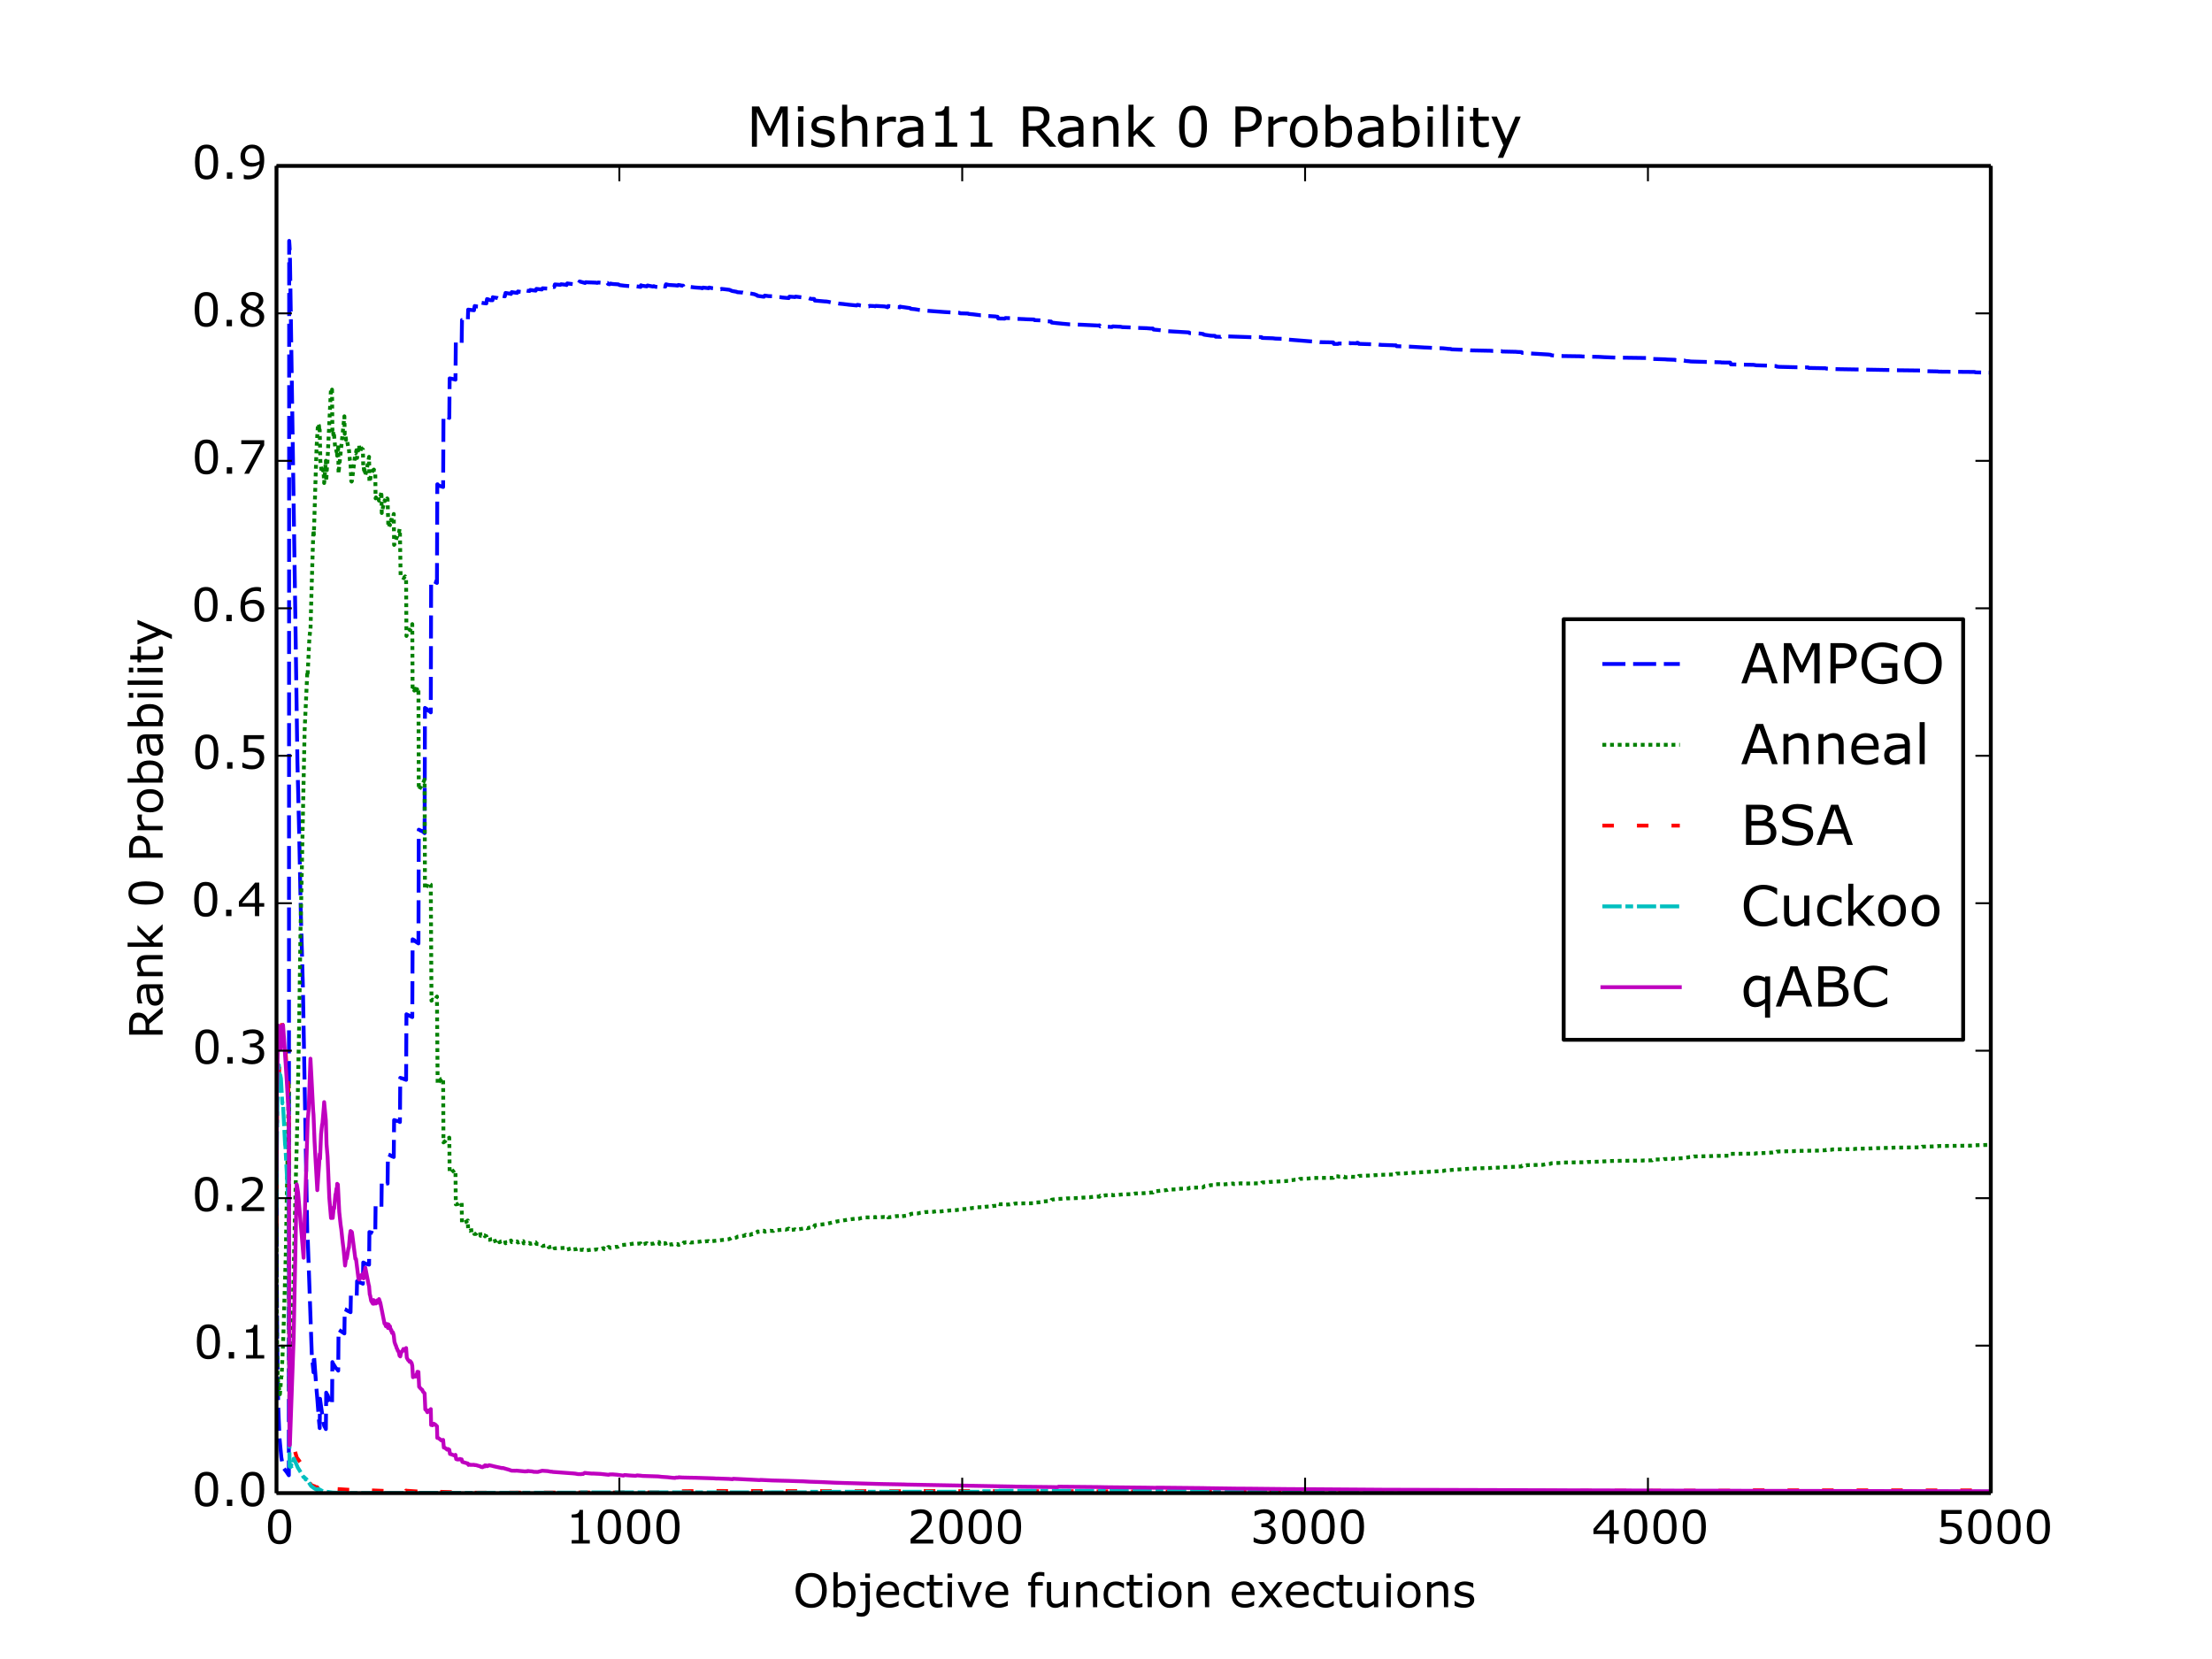 <?xml version="1.0" encoding="utf-8" standalone="no"?>
<!DOCTYPE svg PUBLIC "-//W3C//DTD SVG 1.1//EN"
  "http://www.w3.org/Graphics/SVG/1.1/DTD/svg11.dtd">
<!-- Created with matplotlib (http://matplotlib.org/) -->
<svg height="432pt" version="1.1" viewBox="0 0 576 432" width="576pt" xmlns="http://www.w3.org/2000/svg" xmlns:xlink="http://www.w3.org/1999/xlink">
 <defs>
  <style type="text/css">
*{stroke-linecap:butt;stroke-linejoin:round;}
  </style>
 </defs>
 <g id="figure_1">
  <g id="patch_1">
   <path d="
M0 432
L576 432
L576 0
L0 0
z
" style="fill:#ffffff;"/>
  </g>
  <g id="axes_1">
   <g id="patch_2">
    <path d="
M72 388.8
L518.4 388.8
L518.4 43.2
L72 43.2
z
" style="fill:#ffffff;"/>
   </g>
   <g id="line2d_1">
    <path clip-path="url(#p7ff5b81e1d)" d="
M72 302.569
L72.089 335.045
L72.179 348.437
L72.446 366.256
L72.803 374.692
L73.25 379.471
L73.696 382.044
L74.232 382.787
L74.589 383.228
L75.214 384.154
L75.303 62.721
L75.393 64.016
L75.482 65.797
L76.91 160.812
L77.446 198.371
L77.892 216.409
L78.339 238.054
L78.696 250.533
L78.875 257.062
L80.035 322.295
L80.124 322.186
L81.196 352.851
L81.642 357.351
L81.731 352.783
L81.821 353.729
L82.356 361.052
L82.624 364.172
L83.071 370.02
L83.249 371.877
L83.339 364.237
L83.428 364.961
L83.874 368.108
L84.41 371.261
L84.678 371.764
L84.856 372.128
L84.946 362.64
L85.035 362.904
L85.303 363.262
L85.66 364.447
L86.463 365.95
L86.553 354.678
L86.642 354.935
L87.445 356.24
L87.803 356.557
L88.07 356.914
L88.16 346.234
L88.249 346.298
L88.874 346.701
L89.142 346.883
L89.677 347.228
L89.767 340.895
L89.856 340.926
L90.57 341.345
L90.838 341.472
L91.284 341.695
L91.374 336.995
L91.463 337.009
L92.445 337.281
L92.891 337.394
L92.981 333.627
L93.07 333.674
L94.32 334.192
L94.499 334.276
L94.588 328.759
L94.677 328.79
L95.124 329.043
L96.106 329.304
L96.195 320.817
L96.284 320.837
L96.909 321.02
L97.713 321.44
L97.802 314.021
L97.891 314.076
L98.248 314.221
L99.32 314.527
L99.409 307.573
L99.498 307.614
L100.391 308.011
L100.837 308.166
L100.927 308.202
L101.016 300.618
L101.105 300.625
L101.552 300.787
L101.82 300.977
L102.534 301.281
L102.623 291.66
L102.712 291.68
L103.248 291.865
L103.784 291.955
L104.141 292.174
L104.23 280.674
L104.319 280.703
L104.766 280.816
L105.748 281.187
L105.837 264.113
L105.926 264.164
L107.355 264.846
L107.444 244.595
L107.533 244.661
L107.801 244.772
L108.158 245.113
L108.426 245.306
L108.962 245.661
L109.051 216.052
L109.14 216.074
L109.676 216.348
L109.944 216.402
L110.123 216.577
L110.301 216.705
L110.569 216.958
L110.658 184.335
L110.748 184.437
L111.015 184.539
L111.462 185.02
L111.73 185.123
L111.997 185.326
L112.176 185.502
L112.265 151.109
L112.355 151.138
L112.801 151.349
L113.247 151.48
L113.426 151.596
L113.694 151.762
L113.783 151.793
L113.872 126.109
L113.962 126.116
L114.14 126.411
L115.212 126.759
L115.39 126.81
L115.479 108.217
L115.569 108.237
L116.997 108.825
L117.086 98.538
L117.176 98.539
L118.158 98.738
L118.515 98.84
L118.604 98.866
L118.693 88.965
L118.783 88.971
L119.408 89.065
L119.676 89.214
L120.211 89.427
L120.3 83.332
L120.39 83.336
L121.55 83.468
L121.729 83.607
L121.818 83.611
L121.908 80.624
L121.997 80.635
L123.425 80.797
L123.604 79.685
L124.229 79.808
L124.943 79.843
L125.032 79.848
L125.122 78.754
L125.211 78.795
L125.836 78.914
L126.639 79.011
L126.818 77.876
L127.175 77.97
L127.621 78.165
L128.246 78.186
L128.336 77.388
L128.425 77.444
L129.586 77.6
L129.853 77.716
L130.032 76.872
L130.925 77.067
L131.46 77.167
L131.639 76.287
L132.889 76.481
L133.068 76.551
L133.246 76.07
L134.317 76.231
L134.675 76.269
L134.853 75.899
L135.389 75.981
L135.835 76.04
L136.282 76.099
L136.46 75.544
L137.264 75.709
L137.889 75.774
L138.067 75.511
L139.496 75.686
L139.674 75.222
L141.103 75.384
L141.281 75.071
L142.71 75.147
L142.888 74.55
L144.317 74.743
L144.495 74.065
L145.924 74.171
L146.102 74.016
L147.352 74.152
L147.531 74.224
L147.709 73.798
L148.424 73.895
L149.138 73.975
L149.316 73.574
L150.12 73.652
L150.477 73.73
L150.745 73.742
L150.924 73.293
L152.352 73.687
L152.531 73.484
L153.156 73.523
L155.12 73.595
L155.388 73.644
L155.566 73.653
L155.745 73.562
L156.37 73.612
L156.727 73.754
L157.173 73.849
L157.352 73.537
L157.977 73.649
L158.155 73.66
L158.334 73.933
L158.602 74.012
L158.78 74.012
L158.959 73.843
L159.494 73.946
L161.012 74.049
L161.369 74.246
L162.619 74.399
L163.869 74.497
L165.208 74.634
L165.387 74.51
L166.101 74.609
L166.815 74.712
L166.905 74.28
L166.994 74.37
L168.244 74.551
L168.422 74.577
L168.601 74.34
L170.029 74.618
L170.208 74.51
L170.744 74.684
L171.636 74.794
L171.726 74.348
L171.815 74.417
L173.244 74.627
L173.422 74.031
L174.136 74.198
L175.833 74.302
L176.458 74.376
L176.636 74.201
L177.172 74.287
L177.44 74.359
L177.886 74.385
L178.065 74.736
L178.243 74.619
L178.69 74.735
L179.672 74.877
L179.85 74.723
L180.564 74.81
L180.922 74.856
L182.529 74.967
L182.796 75.053
L182.886 75.06
L183.064 74.889
L184.136 75
L184.493 75.056
L184.671 74.873
L184.939 74.934
L185.475 75.036
L186.278 75.113
L186.993 75.188
L187.171 75.318
L187.707 75.344
L187.885 75.228
L188.868 75.333
L189.225 75.378
L189.939 75.468
L190.653 75.773
L191.814 75.974
L191.992 76.083
L193.421 76.189
L194.135 76.397
L194.314 76.281
L195.206 76.39
L195.831 76.502
L196.456 76.611
L196.903 76.815
L197.081 76.835
L197.26 77.042
L198.599 77.232
L198.956 77.264
L199.135 76.967
L200.117 77.109
L201.367 77.148
L201.545 77.313
L203.331 77.401
L203.688 77.468
L205.384 77.619
L205.563 77.243
L206.813 77.336
L206.991 77.366
L207.17 77.235
L210.563 77.638
L210.83 77.741
L211.277 77.828
L211.991 77.846
L212.17 78.261
L213.33 78.366
L213.777 78.404
L214.848 78.497
L215.116 78.501
L215.741 78.593
L217.169 78.93
L218.241 79.012
L218.598 79.071
L219.669 79.172
L219.937 79.214
L220.651 79.29
L220.919 79.335
L223.062 79.542
L223.24 79.383
L223.687 79.433
L223.955 79.537
L225.562 79.776
L226.276 79.782
L226.454 79.644
L227.704 79.703
L227.883 79.766
L228.061 79.657
L229.936 79.766
L230.383 79.794
L231.008 79.956
L231.097 80.019
L231.276 79.692
L231.722 79.733
L232.436 79.797
L232.615 79.87
L234.043 79.972
L234.311 80.031
L234.4 79.83
L234.49 79.875
L236.989 80.234
L237.168 80.413
L238.239 80.517
L238.596 80.574
L239.221 80.683
L241.275 80.91
L245.917 81.251
L246.364 81.277
L248.328 81.38
L248.953 81.403
L249.846 81.465
L250.024 81.588
L252.078 81.644
L252.256 81.742
L253.417 81.852
L255.381 82.095
L255.828 82.075
L256.006 82.192
L257.167 82.288
L257.702 82.309
L259.22 82.403
L259.577 82.479
L259.756 82.479
L259.934 82.936
L261.631 82.967
L261.809 82.808
L263.952 82.884
L264.309 83.004
L266.809 83.103
L267.166 83.133
L269.22 83.193
L269.398 83.36
L271.184 83.428
L271.362 83.583
L273.059 83.676
L273.505 83.715
L273.684 83.715
L273.862 83.998
L275.201 84.148
L276.183 84.24
L276.63 84.29
L277.88 84.399
L278.505 84.452
L281.719 84.563
L286.093 84.774
L286.272 84.706
L286.451 84.958
L286.629 84.858
L287.254 84.956
L287.968 85.025
L288.95 85.109
L289.308 85.14
L289.575 85.14
L289.754 84.99
L291.807 85.085
L292.254 85.187
L295.289 85.292
L295.557 85.362
L298.593 85.462
L299.575 85.547
L300.2 85.547
L300.378 85.815
L302.342 85.999
L303.503 86.108
L304.128 86.241
L309.574 86.561
L309.753 86.745
L312.074 86.835
L312.61 86.868
L313.324 86.978
L313.502 87.145
L314.127 87.244
L315.377 87.421
L316.359 87.451
L316.538 87.674
L317.877 87.702
L318.056 87.537
L325.912 87.807
L326.091 87.695
L328.501 87.798
L328.68 87.996
L331.448 88.091
L332.162 88.175
L335.465 88.284
L335.644 88.444
L336.983 88.546
L342.429 88.979
L343.322 89.052
L343.679 89.092
L347.161 89.155
L347.34 89.554
L348.411 89.554
L348.589 89.44
L349.393 89.452
L350.018 89.453
L350.196 89.232
L351.446 89.303
L351.625 89.403
L351.982 89.365
L353.232 89.404
L353.411 89.243
L353.678 89.311
L353.857 89.539
L357.428 89.647
L358.767 89.773
L358.946 89.697
L359.392 89.783
L359.839 89.811
L362.517 89.898
L363.053 89.93
L363.499 89.93
L363.678 90.148
L366.892 90.252
L369.302 90.39
L370.909 90.485
L371.624 90.509
L373.588 90.615
L375.731 90.694
L376.802 90.803
L377.07 90.845
L377.784 90.869
L377.963 90.974
L380.82 91.077
L382.962 91.231
L388.14 91.335
L388.765 91.388
L390.997 91.427
L391.176 91.531
L394.747 91.607
L395.104 91.644
L396.176 91.684
L396.354 91.877
L397.426 91.92
L397.693 91.991
L403.229 92.316
L403.497 92.356
L403.764 92.376
L403.943 92.512
L405.104 92.611
L405.282 92.689
L411.71 92.779
L411.978 92.825
L416.532 92.933
L417.692 93.004
L420.013 93.097
L420.638 93.115
L428.763 93.222
L429.388 93.278
L430.191 93.278
L430.37 93.468
L433.584 93.567
L434.12 93.617
L436.173 93.687
L436.352 93.783
L438.584 93.86
L438.762 93.972
L439.923 94.079
L440.28 94.133
L443.762 94.229
L444.387 94.249
L448.047 94.34
L448.315 94.397
L450.547 94.417
L450.726 94.889
L456.618 95
L457.332 95.124
L460.904 95.223
L461.172 95.275
L462.511 95.328
L462.689 95.472
L463.314 95.524
L467.868 95.631
L469.117 95.641
L470.814 95.672
L470.992 95.814
L475.367 95.893
L475.546 95.98
L477.331 96.086
L478.67 96.131
L485.277 96.238
L487.241 96.269
L492.152 96.356
L492.598 96.394
L500.365 96.485
L500.544 96.632
L504.562 96.717
L504.829 96.777
L514.204 96.857
L514.382 96.958
L518.043 97.04
L518.311 97.081
L518.311 97.081" style="fill:none;stroke:#0000ff;stroke-dasharray:6,2;stroke-dashoffset:0.0;"/>
   </g>
   <g id="line2d_2">
    <path clip-path="url(#p7ff5b81e1d)" d="
M72 319.006
L72.089 343.528
L72.179 352.624
L72.357 359.553
L72.893 363.052
L73.25 358.475
L73.339 358.233
L73.786 347.931
L74.411 326.752
L75.214 281.79
L75.303 362.344
L75.393 360.891
L75.571 356.315
L75.928 345.829
L76.375 335.227
L76.91 311.679
L77.357 294.701
L77.892 267.174
L78.25 242.637
L78.517 230.387
L79.321 190.289
L80.035 174.722
L80.124 175.294
L80.571 166.018
L80.749 164.502
L80.839 164.526
L81.107 154.363
L81.553 139.558
L81.642 138.029
L81.731 139.212
L82.178 124.493
L82.446 116.249
L82.803 110.349
L82.892 110.389
L83.071 110.911
L83.16 112.41
L83.249 111.912
L83.428 120.156
L83.785 123.068
L83.963 122.34
L84.053 122.493
L84.142 122.269
L84.231 122.573
L84.41 125.773
L84.856 119.974
L84.946 125.297
L85.124 122.034
L85.213 121.292
L86.106 102.695
L86.195 101.395
L86.374 101.777
L86.463 101.451
L86.553 112.063
L86.642 111.632
L86.91 113.963
L86.999 113.342
L87.267 116.425
L87.356 116.38
L87.445 116.452
L87.624 117.616
L87.713 117.095
L87.803 118.686
L87.892 118.382
L87.981 118.282
L88.07 115.725
L88.16 123.286
L88.249 122.295
L89.677 108.405
L89.767 112.999
L89.856 112.793
L90.124 114.565
L90.213 114.357
L90.302 114.32
L90.749 116.827
L90.838 116.8
L91.106 119.783
L91.195 120.138
L91.284 120.951
L91.463 125.283
L91.552 125.405
L91.642 125.263
L92.534 117.987
L92.624 118.056
L92.713 117.899
L92.891 116.488
L92.981 119.257
L93.338 116.318
L93.427 116.37
L93.516 115.982
L93.606 116.98
L93.695 116.835
L93.784 116.707
L93.874 116.21
L94.231 116.964
L94.32 116.94
L94.499 117.027
L94.588 121.567
L94.677 121.346
L94.856 123.072
L94.945 122.309
L95.124 123.869
L95.391 122.491
L95.481 122.385
L96.106 118.958
L96.195 125.551
L96.284 125.193
L96.373 125.02
L96.641 123.428
L97.088 122.482
L97.266 123.356
L97.356 122.266
L97.445 122.474
L97.713 122.746
L97.802 129.772
L97.891 129.521
L98.159 130.174
L98.427 129.491
L98.695 130.369
L98.873 130.081
L98.963 130.014
L99.32 127.995
L99.409 133.585
L99.498 133.064
L100.123 130.375
L100.212 130.486
L100.48 129.572
L100.659 130.064
L100.748 129.927
L100.837 129.786
L100.927 129.924
L101.105 136.668
L101.195 137.345
L101.462 136.576
L101.552 136.721
L101.641 135.911
L101.73 135.932
L101.82 135.394
L101.909 135.536
L102.087 134.64
L102.177 134.619
L102.266 134.778
L102.355 134.577
L102.534 133.842
L102.623 141.885
L102.712 141.774
L102.98 140.853
L103.069 140.717
L103.337 139.811
L103.427 139.715
L103.605 139.123
L103.873 138.792
L104.052 137.744
L104.141 138.515
L104.319 149.825
L104.498 150.012
L104.676 150.42
L104.766 150.295
L105.123 150.545
L105.48 150.092
L105.748 150.892
L105.837 165.602
L105.926 165.345
L106.373 164.411
L106.462 164.376
L106.641 163.955
L106.73 164.076
L106.908 163.942
L107.176 163.454
L107.355 162.518
L107.444 179.874
L107.533 179.679
L107.623 179.691
L107.712 179.549
L107.891 179.825
L108.158 179.345
L108.248 179.617
L108.426 179.156
L108.516 179.757
L108.605 179.468
L108.694 180.183
L108.873 179.774
L108.962 179.968
L109.051 205.677
L109.14 205.618
L109.498 204.934
L109.587 204.895
L109.855 204.56
L109.944 204.483
L110.123 203.859
L110.212 203.8
L110.569 202.986
L110.658 231.471
L110.748 231.262
L110.926 231.306
L111.283 230.176
L111.462 230.497
L111.997 230.239
L112.176 230.36
L112.355 260.576
L112.622 260.288
L113.069 260.503
L113.158 260.504
L113.783 259.496
L113.962 282.177
L114.229 281.644
L114.408 281.599
L114.587 281.289
L114.676 281.22
L114.854 280.972
L114.944 280.969
L115.122 280.806
L115.212 280.875
L115.301 280.76
L115.39 280.86
L115.479 297.479
L115.569 297.4
L115.836 297.258
L116.461 296.454
L116.64 296.591
L116.908 296.279
L116.997 296.238
L117.086 305.404
L117.176 305.401
L117.533 305.251
L117.711 305.078
L118.158 304.856
L118.426 304.656
L118.515 304.629
L118.604 304.829
L118.693 313.614
L118.783 313.61
L119.408 313.452
L119.586 313.302
L119.765 313.39
L120.033 313.142
L120.211 313.107
L120.3 318.535
L120.39 318.514
L121.55 318.08
L121.729 317.846
L121.818 317.815
L121.908 320.448
L121.997 320.415
L122.265 320.508
L122.532 320.385
L123.425 320.295
L123.515 321.329
L123.604 321.311
L123.872 321.331
L124.14 321.116
L124.318 320.904
L125.032 320.852
L125.122 321.802
L125.211 321.729
L125.568 321.555
L125.747 321.66
L126.014 321.73
L126.193 321.683
L126.282 321.936
L126.372 321.883
L126.639 321.878
L126.818 322.819
L127.532 322.843
L127.711 322.738
L127.979 322.668
L128.246 322.637
L128.336 323.354
L128.425 323.277
L129.139 323.079
L129.318 323.023
L129.853 322.678
L130.032 323.485
L130.568 323.228
L131.193 323.127
L131.46 322.96
L131.639 323.751
L132.71 323.274
L133.068 323.02
L133.246 323.469
L134.675 323.264
L134.853 323.551
L135.21 323.464
L135.567 323.31
L136.103 323.272
L136.282 323.199
L136.371 323.774
L136.46 323.751
L137.264 323.659
L137.442 323.751
L137.71 323.663
L137.889 323.68
L138.067 323.892
L138.692 323.792
L138.871 323.627
L139.496 323.498
L139.674 323.915
L140.031 323.938
L140.21 323.949
L140.388 324.087
L140.656 324.168
L140.924 324.164
L141.103 324.197
L141.281 324.46
L141.817 324.355
L142.174 324.306
L142.71 324.256
L142.888 324.802
L144.138 324.501
L144.317 324.434
L144.406 325.066
L144.495 325.052
L144.852 325.051
L147.531 324.921
L147.62 325.341
L147.709 325.322
L148.067 325.298
L148.245 325.21
L148.513 325.112
L148.781 325.035
L149.138 324.979
L149.316 325.347
L150.12 325.262
L150.477 325.136
L150.745 325.083
L150.834 325.501
L150.924 325.475
L151.37 325.444
L151.548 325.478
L151.816 325.375
L152.263 325.516
L152.352 325.427
L152.531 325.6
L153.156 325.528
L153.87 325.426
L153.959 325.407
L154.138 325.584
L154.316 325.539
L155.12 325.37
L155.566 325.332
L155.745 325.395
L156.37 325.306
L156.548 325.206
L156.995 325.049
L157.173 325.001
L157.352 325.274
L157.977 325.11
L158.155 325.105
L158.334 324.764
L158.512 324.694
L158.959 324.97
L160.387 324.668
L160.566 324.723
L161.012 324.617
L161.369 324.386
L161.905 324.212
L163.869 324.015
L165.119 323.801
L165.208 323.801
L165.387 323.924
L165.655 323.914
L166.815 323.777
L166.905 324.147
L167.083 323.998
L167.53 323.981
L167.887 323.9
L168.155 323.785
L168.422 323.723
L168.601 323.932
L168.69 323.894
L168.869 324.011
L169.851 323.862
L170.297 323.806
L170.654 323.648
L171.636 323.426
L171.726 323.922
L171.815 323.834
L171.904 323.819
L172.083 323.914
L172.351 323.851
L172.619 323.789
L173.244 323.693
L173.422 324.357
L174.136 324.124
L174.672 324.055
L174.851 323.98
L175.029 324.076
L175.476 323.889
L175.833 323.846
L176.1 323.957
L176.368 323.984
L176.458 323.939
L176.636 324.188
L176.904 324.117
L177.35 323.985
L177.797 323.913
L177.886 323.914
L178.065 323.537
L178.243 323.637
L178.6 323.462
L179.672 323.424
L179.85 323.557
L181.011 323.472
L181.279 323.387
L181.993 323.349
L182.35 323.29
L182.796 323.184
L182.886 323.173
L183.064 323.335
L183.6 323.257
L184.493 323.182
L184.671 323.328
L184.939 323.256
L189.76 322.696
L190.207 322.509
L190.475 322.303
L190.742 322.273
L190.921 322.316
L191.189 322.361
L191.724 322.272
L192.082 322.008
L193.778 321.779
L193.867 321.773
L194.046 321.605
L194.135 321.546
L194.314 321.699
L194.581 321.599
L195.117 321.571
L195.474 321.524
L195.742 321.319
L195.921 321.396
L196.546 321.146
L197.081 320.906
L197.26 320.679
L197.349 320.666
L197.528 320.77
L197.885 320.717
L197.974 320.717
L198.153 320.577
L198.42 320.515
L198.956 320.471
L199.135 320.743
L199.581 320.683
L200.028 320.588
L200.563 320.48
L201.367 320.545
L201.545 320.366
L202.884 320.298
L204.402 320.147
L204.67 320.191
L205.384 319.921
L205.563 320.274
L206.724 320.203
L206.991 320.109
L207.17 320.231
L209.759 319.828
L210.027 319.736
L210.205 319.841
L210.563 319.782
L210.741 319.655
L211.098 319.556
L211.723 319.534
L211.991 319.509
L212.17 319.058
L212.705 318.971
L212.973 318.926
L214.044 318.846
L214.491 318.778
L215.294 318.676
L217.705 318.107
L218.241 318.008
L218.508 317.93
L219.401 317.821
L219.937 317.738
L220.651 317.639
L220.919 317.576
L223.062 317.299
L223.24 317.433
L223.687 317.358
L224.044 317.225
L224.49 317.168
L224.758 317.027
L227.704 316.979
L227.883 316.901
L228.061 316.996
L229.936 316.92
L230.293 316.882
L230.918 316.899
L231.097 316.696
L231.276 317.008
L231.633 316.959
L232.436 316.875
L232.615 316.785
L233.24 316.693
L233.418 316.693
L234.311 316.614
L234.4 316.806
L234.49 316.753
L236.275 316.533
L236.454 316.462
L236.632 316.409
L236.9 316.295
L236.989 316.295
L237.168 316.102
L237.793 316.018
L238.239 315.987
L238.864 315.983
L239.311 315.916
L239.579 315.829
L240.114 315.775
L240.561 315.68
L240.828 315.631
L243.06 315.543
L243.775 315.408
L244.31 315.452
L244.489 315.527
L245.382 315.4
L247.257 315.206
L249.132 315.095
L249.399 315.041
L249.846 315.006
L250.024 314.871
L252.078 314.799
L252.256 314.693
L253.149 314.585
L253.506 314.523
L254.22 314.485
L254.399 314.374
L255.56 314.351
L255.828 314.351
L255.917 314.217
L256.095 314.33
L256.631 314.239
L256.988 314.207
L258.149 314.148
L258.417 314.053
L259.756 313.946
L259.934 313.471
L260.381 313.582
L260.559 313.576
L261.631 313.536
L261.809 313.688
L262.97 313.613
L263.238 313.558
L263.595 313.607
L263.952 313.543
L264.22 313.434
L264.488 313.382
L269.22 313.32
L269.398 313.149
L271.184 313.049
L271.362 312.878
L272.969 312.768
L273.684 312.706
L273.862 312.407
L274.933 312.23
L277.255 312.133
L277.701 312.068
L280.826 311.959
L281.897 311.862
L283.683 311.777
L284.04 311.717
L285.111 311.612
L285.826 311.578
L286.272 311.641
L286.451 311.376
L286.629 311.472
L287.254 311.361
L287.879 311.251
L288.772 311.257
L289.04 311.123
L289.575 311.124
L289.754 311.269
L290.647 311.171
L291.093 311.144
L292.075 311.041
L292.432 311.004
L294.486 310.964
L294.664 310.865
L295.289 310.874
L295.557 310.789
L297.968 310.697
L298.325 310.666
L299.307 310.605
L299.575 310.53
L300.2 310.53
L300.378 310.26
L302.164 310.067
L303.057 309.972
L303.414 309.935
L303.949 309.865
L304.128 309.779
L305.289 309.737
L306.092 309.713
L306.271 309.582
L309.574 309.481
L309.753 309.292
L313.235 309.205
L313.681 308.852
L314.752 308.75
L315.288 308.598
L316.359 308.612
L316.538 308.376
L317.877 308.337
L318.056 308.485
L321.091 308.178
L321.27 308.345
L322.163 308.237
L323.234 308.119
L323.412 308.205
L328.501 308.128
L328.68 307.919
L330.198 307.838
L330.466 307.793
L331.894 307.712
L332.251 307.674
L334.572 307.569
L335.197 307.521
L335.465 307.518
L335.644 307.354
L336.804 307.267
L337.251 307.193
L338.322 307.151
L338.501 306.977
L340.554 306.896
L340.911 306.859
L341.536 306.791
L341.804 306.743
L347.161 306.706
L347.34 306.302
L348.411 306.302
L348.589 306.408
L349.214 306.39
L350.018 306.388
L350.196 306.595
L351.446 306.505
L351.625 306.396
L351.982 306.433
L353.678 306.454
L353.857 306.198
L357.25 306.088
L357.696 306.035
L359.392 305.926
L360.107 305.906
L363.499 305.818
L363.678 305.598
L366.088 305.529
L366.356 305.479
L375.909 304.906
L376.177 304.794
L377.338 304.715
L377.695 304.682
L378.855 304.571
L384.391 304.236
L388.14 304.138
L388.676 304.074
L390.997 304.031
L391.176 303.919
L394.747 303.825
L395.015 303.784
L396.176 303.735
L396.354 303.531
L397.426 303.484
L397.604 303.403
L401.711 303.322
L402.515 303.156
L403.764 303.045
L403.943 302.905
L406.532 302.803
L406.711 302.727
L413.228 302.642
L413.496 302.575
L416.978 302.475
L417.335 302.441
L419.121 302.338
L420.103 302.303
L427.781 302.208
L428.138 302.169
L430.191 302.151
L430.37 301.949
L433.138 301.891
L433.316 301.818
L435.459 301.781
L435.637 301.702
L438.316 301.591
L438.494 301.514
L438.584 301.514
L438.762 301.427
L439.566 301.38
L439.834 301.313
L440.905 301.23
L441.084 301.146
L445.726 301.037
L446.172 301.008
L450.547 300.939
L450.726 300.46
L457.065 300.409
L457.243 300.312
L460.011 300.221
L460.368 300.188
L461.529 300.113
L461.796 300.065
L462.511 300.055
L462.689 299.898
L463.046 299.858
L463.404 299.829
L467.243 299.757
L467.51 299.707
L474.028 299.608
L474.296 299.555
L475.367 299.51
L475.546 299.414
L476.974 299.393
L477.153 299.297
L482.777 299.211
L483.224 299.141
L487.509 299.036
L488.134 298.99
L492.33 298.885
L493.223 298.841
L500.365 298.755
L500.544 298.597
L504.562 298.497
L504.74 298.42
L514.204 298.322
L514.382 298.219
L518.043 298.128
L518.311 298.086
L518.311 298.086" style="fill:none;stroke:#008000;stroke-dasharray:1,1;stroke-dashoffset:0.0;"/>
   </g>
   <g id="line2d_3">
    <path clip-path="url(#p7ff5b81e1d)" d="
M72 319.437
L72.089 296.726
L72.179 289.215
L72.268 282.335
L72.357 285.496
L72.446 284.962
L72.625 280.86
L73.071 267.687
L73.161 269.283
L73.339 266.632
L73.428 266.199
L73.607 269.995
L73.786 271.236
L73.964 270.223
L74.143 270.688
L74.589 277.534
L74.678 277.159
L74.768 277.904
L75.214 286.856
L75.393 376.821
L75.482 376.896
L75.571 376.478
L76.107 377.627
L76.553 378.277
L76.643 378.167
L76.732 377.643
L77.267 379.517
L78.16 380.747
L78.339 380.745
L80.839 386.493
L81.196 386.767
L81.642 386.96
L81.91 387.014
L82.178 387.223
L82.446 387.406
L82.535 387.24
L83.16 387.76
L84.321 388.252
L84.499 387.573
L85.392 387.727
L85.571 387.386
L87.356 387.715
L95.391 388.233
L95.57 388.169
L95.749 388.055
L103.784 388.378
L103.962 388.281
L105.659 388.346
L105.748 388.145
L105.837 388.19
L110.748 388.504
L110.926 388.372
L122.711 388.692
L123.693 388.689
L171.904 388.627
L172.083 388.481
L173.333 388.406
L173.601 388.367
L180.386 388.272
L180.832 388.247
L239.132 388.316
L239.311 388.247
L241.989 388.262
L302.878 388.37
L306.36 388.385
L315.734 388.318
L316.002 388.257
L342.786 388.268
L342.965 388.099
L373.499 388.209
L378.052 388.232
L455.1 388.161
L455.279 388.068
L518.311 388.096
L518.311 388.096" style="fill:none;stroke:#ff0000;stroke-dasharray:3,6;stroke-dashoffset:0.0;"/>
   </g>
   <g id="line2d_4">
    <path clip-path="url(#p7ff5b81e1d)" d="
M72 314.549
L72.089 300.126
L72.268 286.868
L72.625 277.357
L72.893 282.694
L72.982 279.92
L73.071 280.383
L73.161 280.824
L73.518 287.337
L73.607 287.187
L73.696 287.567
L74.232 298.049
L74.321 298.673
L75.125 314.192
L75.214 316.228
L75.393 381.867
L75.66 382.023
L75.75 381.908
L75.839 381.456
L76.018 381.776
L76.285 381.364
L76.464 379.877
L76.553 379.822
L77.535 382.143
L78.071 382.997
L78.428 383.611
L78.964 384.516
L79.053 384.674
L79.142 384.601
L79.321 384.788
L79.41 384.829
L79.589 385.272
L79.678 385.206
L79.767 385.138
L80.035 385.691
L80.124 385.583
L81.017 386.959
L81.553 387.351
L81.821 387.543
L82.624 388.044
L82.714 387.769
L82.892 387.893
L82.981 387.714
L83.071 387.783
L84.053 388.311
L86.642 388.667
L89.588 388.778
L105.123 388.79
L105.391 388.746
L149.941 388.678
L150.12 388.605
L154.227 388.611
L210.116 388.59
L210.295 388.459
L255.917 388.443
L256.095 388.308
L260.024 388.318
L260.202 388.188
L406.532 388.299
L409.389 388.302
L514.561 388.413
L518.311 388.415
L518.311 388.415" style="fill:none;stroke:#00bfbf;stroke-dasharray:5,1,2,1,5,1;stroke-dashoffset:0.0;"/>
   </g>
   <g id="line2d_5">
    <path clip-path="url(#p7ff5b81e1d)" d="
M72 304.438
L72.089 284.575
L72.179 280.476
L72.536 267.086
L72.625 268.41
L72.714 267.177
L72.803 267.742
L73.071 273.233
L73.161 271.449
L73.25 272.401
L73.428 270.164
L73.518 267.485
L73.607 268.362
L73.696 266.907
L73.964 270.535
L74.678 281.555
L75.214 290.972
L75.393 376.404
L75.482 376.263
L76.464 348.465
L77.267 308.398
L77.357 308.833
L77.625 310.514
L79.053 327.514
L79.41 315.072
L80.124 291.729
L80.392 288.733
L80.839 275.676
L81.107 280.574
L81.553 289.3
L81.642 290.278
L81.91 297.225
L82.089 300.555
L82.624 309.922
L82.892 305.916
L83.071 303.578
L83.249 300.49
L83.339 301.747
L83.606 295.283
L83.874 292.806
L83.963 292.558
L84.321 288.369
L84.41 286.987
L84.856 291.817
L85.035 297.968
L85.303 301.264
L85.749 311.91
L86.195 317.165
L86.374 316.275
L86.463 316.412
L86.642 317.152
L86.91 314.341
L86.999 314.725
L87.356 311.001
L87.445 310.862
L87.624 309.503
L87.713 309.988
L87.803 308.262
L87.892 308.428
L87.981 308.446
L88.338 315.586
L88.695 318.925
L88.874 320.137
L89.142 322.685
L89.499 325.659
L89.856 329.545
L90.124 327.578
L90.213 327.741
L90.302 327.692
L90.749 324.97
L90.838 324.954
L91.106 321.804
L91.284 320.547
L91.374 321.11
L91.552 320.738
L91.642 320.876
L92.534 327.799
L92.624 327.723
L92.713 327.875
L93.338 332.945
L93.427 332.853
L93.516 333.196
L93.606 332.165
L93.695 332.257
L93.784 332.407
L93.874 332.839
L94.231 331.925
L94.32 331.927
L94.499 331.741
L94.677 332.893
L94.856 331.06
L94.945 331.726
L95.124 330.097
L96.016 334.621
L96.106 334.901
L96.284 337.105
L96.373 337.264
L96.641 338.719
L97.088 339.475
L97.266 338.526
L97.356 339.486
L97.623 338.845
L97.713 338.861
L97.891 339.425
L98.159 338.637
L98.427 339.216
L98.695 338.283
L99.052 339.306
L100.123 344.673
L100.212 344.516
L100.48 345.342
L100.659 344.791
L100.748 344.899
L100.837 344.967
L100.927 344.793
L101.016 345.799
L101.105 345.61
L101.195 344.91
L101.462 345.549
L101.552 345.38
L101.641 346.079
L101.73 346.036
L101.82 346.509
L101.909 346.328
L102.087 347.097
L102.177 347.08
L102.266 346.894
L102.355 347.074
L102.534 347.736
L102.712 349.39
L102.98 350.202
L103.069 350.33
L103.337 351.16
L103.427 351.243
L103.605 351.77
L103.784 351.86
L104.052 353.045
L104.141 352.246
L104.23 353.208
L104.409 352.341
L104.855 351.656
L104.944 351.568
L105.034 351.273
L105.123 351.341
L105.48 351.744
L105.659 351.304
L105.748 351.027
L105.926 353.543
L106.284 354.173
L106.551 354.396
L106.641 354.607
L106.819 354.441
L107.176 354.9
L107.355 355.634
L107.533 358.616
L107.801 358.471
L107.891 358.22
L107.98 358.271
L108.069 358.271
L108.158 358.46
L108.248 358.155
L108.426 358.443
L108.516 357.781
L108.605 357.968
L108.694 357.206
L108.783 357.385
L108.873 357.483
L108.962 357.252
L109.14 361.123
L109.587 361.621
L109.855 361.866
L109.944 361.914
L110.123 362.356
L110.301 362.542
L110.569 362.839
L110.748 367.018
L110.926 367.084
L111.283 367.739
L111.462 367.303
L111.64 367.41
L111.73 367.262
L111.819 367.324
L111.908 367.393
L112.176 366.927
L112.265 371.063
L112.355 370.994
L112.622 371.135
L112.98 370.736
L113.426 371.02
L113.694 371.319
L113.783 371.394
L113.872 374.43
L113.962 374.343
L114.676 374.859
L114.854 375.031
L115.033 375.127
L115.122 375.136
L115.212 374.982
L115.301 375.057
L115.39 374.945
L115.569 376.943
L115.836 376.987
L116.461 377.502
L116.64 377.308
L116.908 377.484
L116.997 377.498
L117.176 378.607
L117.533 378.697
L117.801 378.81
L118.515 379.067
L118.604 378.841
L118.783 379.937
L119.14 380.059
L119.318 380.02
L119.586 380.05
L119.765 379.907
L120.033 380.01
L120.211 380.008
L120.39 380.683
L121.818 381.095
L121.997 381.465
L122.265 381.362
L122.532 381.45
L123.247 381.44
L123.425 381.423
L123.604 381.517
L123.872 381.492
L124.764 381.754
L125.032 381.801
L125.211 381.974
L125.657 382.062
L125.925 381.832
L126.193 381.883
L126.282 381.574
L126.372 381.6
L126.639 381.6
L126.818 381.796
L127.175 381.673
L127.354 381.525
L127.711 381.609
L128.068 381.682
L128.604 381.826
L130.746 382.295
L130.925 382.247
L131.907 382.539
L132.353 382.653
L133.246 382.965
L134.228 382.973
L134.496 382.951
L136.817 383.17
L136.996 383.102
L137.264 383.15
L137.442 383.035
L137.799 383.084
L138.067 383.109
L138.692 383.159
L138.871 383.251
L140.031 383.292
L141.192 382.976
L142.62 383.072
L143.424 383.222
L143.692 383.22
L143.96 383.287
L145.477 383.389
L146.549 383.473
L149.049 383.654
L149.763 383.72
L150.477 383.846
L151.37 383.865
L151.548 383.788
L151.816 383.827
L152.263 383.539
L152.798 383.603
L154.138 383.722
L154.405 383.707
L156.37 383.801
L156.995 383.868
L158.512 384.037
L158.691 383.944
L159.494 383.922
L160.655 384.018
L162.351 384.243
L162.619 384.089
L163.78 384.195
L165.476 384.301
L165.923 384.189
L166.905 384.271
L167.262 384.326
L171.369 384.456
L172.261 384.563
L173.779 384.66
L175.118 384.808
L175.833 384.853
L176.011 384.748
L176.547 384.766
L176.725 384.678
L177.708 384.745
L179.404 384.782
L181.1 384.811
L185.832 384.955
L186.546 385.012
L186.814 384.998
L189.85 385.106
L190.742 385.182
L190.921 385.066
L196.546 385.346
L197.796 385.413
L198.063 385.362
L200.206 385.464
L201.099 385.51
L205.384 385.613
L205.92 385.637
L209.223 385.738
L210.741 385.827
L214.044 385.936
L217.437 386.093
L220.651 386.191
L221.455 386.208
L227.972 386.397
L230.026 386.445
L235.472 386.548
L236.007 386.577
L263.952 387.091
L264.666 387.119
L273.684 387.222
L274.933 387.248
L275.469 387.248
L275.648 387.124
L286.272 387.23
L287.968 387.268
L298.414 387.378
L300.914 387.42
L301.271 387.38
L302.521 387.388
L313.324 387.497
L314.306 387.522
L322.163 387.631
L325.02 387.645
L335.465 387.754
L342.34 387.793
L357.785 387.903
L359.928 387.919
L396.265 388.03
L398.408 388.045
L438.584 388.156
L464.386 388.223
L518.311 388.322
L518.311 388.322" style="fill:none;stroke:#bf00bf;stroke-linecap:square;"/>
   </g>
   <g id="matplotlib.axis_1">
    <g id="xtick_1">
     <g id="line2d_6">
      <defs>
       <path d="
M0 0
L0 -4" id="mc7db9fdffb" style="stroke:#000000;stroke-width:0.5;"/>
      </defs>
      <g>
       <use style="stroke:#000000;stroke-width:0.5;" x="72.0" xlink:href="#mc7db9fdffb" y="388.8"/>
      </g>
     </g>
     <g id="line2d_7">
      <defs>
       <path d="
M0 0
L0 4" id="m5a7d422ac3" style="stroke:#000000;stroke-width:0.5;"/>
      </defs>
      <g>
       <use style="stroke:#000000;stroke-width:0.5;" x="72.0" xlink:href="#m5a7d422ac3" y="43.2"/>
      </g>
     </g>
     <g id="text_1">
      <!-- 0 -->
      <defs>
       <path d="
M56.984 36.375
Q56.984 16.797 50.859 7.641
Q44.734 -1.516 31.844 -1.516
Q18.75 -1.516 12.719 7.766
Q6.688 17.047 6.688 36.281
Q6.688 55.672 12.781 64.922
Q18.891 74.172 31.844 74.172
Q44.922 74.172 50.953 64.766
Q56.984 55.375 56.984 36.375
M44.141 14.203
Q45.844 18.172 46.453 23.516
Q47.078 28.859 47.078 36.375
Q47.078 43.797 46.453 49.266
Q45.844 54.734 44.094 58.547
Q42.391 62.312 39.422 64.203
Q36.469 66.109 31.844 66.109
Q27.25 66.109 24.234 64.203
Q21.234 62.312 19.484 58.453
Q17.828 54.828 17.219 49.016
Q16.609 43.219 16.609 36.281
Q16.609 28.656 17.141 23.531
Q17.672 18.406 19.438 14.359
Q21.047 10.547 24 8.547
Q26.953 6.547 31.844 6.547
Q36.422 6.547 39.453 8.453
Q42.484 10.359 44.141 14.203" id="Verdana-30"/>
      </defs>
      <g transform="translate(68.982 401.918)scale(0.12 -0.12)">
       <use xlink:href="#Verdana-30"/>
      </g>
     </g>
    </g>
    <g id="xtick_2">
     <g id="line2d_8">
      <g>
       <use style="stroke:#000000;stroke-width:0.5;" x="161.28" xlink:href="#mc7db9fdffb" y="388.8"/>
      </g>
     </g>
     <g id="line2d_9">
      <g>
       <use style="stroke:#000000;stroke-width:0.5;" x="161.28" xlink:href="#m5a7d422ac3" y="43.2"/>
      </g>
     </g>
     <g id="text_2">
      <!-- 1000 -->
      <defs>
       <path d="
M52.938 0
L13.578 0
L13.578 7.422
L28.719 7.422
L28.719 56.156
L13.578 56.156
L13.578 62.797
Q16.656 62.797 20.172 63.297
Q23.688 63.812 25.484 64.797
Q27.734 66.016 29.031 67.891
Q30.328 69.781 30.516 72.953
L38.094 72.953
L38.094 7.422
L52.938 7.422
z
" id="Verdana-31"/>
      </defs>
      <g transform="translate(147.232 401.918)scale(0.12 -0.12)">
       <use xlink:href="#Verdana-31"/>
       <use x="63.574" xlink:href="#Verdana-30"/>
       <use x="127.148" xlink:href="#Verdana-30"/>
       <use x="190.723" xlink:href="#Verdana-30"/>
      </g>
     </g>
    </g>
    <g id="xtick_3">
     <g id="line2d_10">
      <g>
       <use style="stroke:#000000;stroke-width:0.5;" x="250.56" xlink:href="#mc7db9fdffb" y="388.8"/>
      </g>
     </g>
     <g id="line2d_11">
      <g>
       <use style="stroke:#000000;stroke-width:0.5;" x="250.56" xlink:href="#m5a7d422ac3" y="43.2"/>
      </g>
     </g>
     <g id="text_3">
      <!-- 2000 -->
      <defs>
       <path d="
M57.078 0
L7.859 0
L7.859 10.203
Q12.984 14.594 18.141 18.984
Q23.297 23.391 27.734 27.734
Q37.109 36.812 40.578 42.156
Q44.047 47.516 44.047 53.719
Q44.047 59.375 40.312 62.562
Q36.578 65.766 29.891 65.766
Q25.438 65.766 20.266 64.203
Q15.094 62.641 10.156 59.422
L9.672 59.422
L9.672 69.672
Q13.141 71.391 18.922 72.797
Q24.703 74.219 30.125 74.219
Q41.312 74.219 47.656 68.812
Q54 63.422 54 54.203
Q54 50.047 52.953 46.453
Q51.906 42.875 49.859 39.656
Q47.953 36.625 45.391 33.688
Q42.828 30.766 39.156 27.203
Q33.938 22.078 28.359 17.266
Q22.797 12.453 17.969 8.344
L57.078 8.344
z
" id="Verdana-32"/>
      </defs>
      <g transform="translate(236.168 401.918)scale(0.12 -0.12)">
       <use xlink:href="#Verdana-32"/>
       <use x="63.574" xlink:href="#Verdana-30"/>
       <use x="127.148" xlink:href="#Verdana-30"/>
       <use x="190.723" xlink:href="#Verdana-30"/>
      </g>
     </g>
    </g>
    <g id="xtick_4">
     <g id="line2d_12">
      <g>
       <use style="stroke:#000000;stroke-width:0.5;" x="339.84" xlink:href="#mc7db9fdffb" y="388.8"/>
      </g>
     </g>
     <g id="line2d_13">
      <g>
       <use style="stroke:#000000;stroke-width:0.5;" x="339.84" xlink:href="#m5a7d422ac3" y="43.2"/>
      </g>
     </g>
     <g id="text_4">
      <!-- 3000 -->
      <defs>
       <path d="
M50.688 35.016
Q53.031 32.906 54.547 29.734
Q56.062 26.562 56.062 21.531
Q56.062 16.547 54.25 12.391
Q52.438 8.25 49.172 5.172
Q45.516 1.766 40.547 0.125
Q35.594 -1.516 29.688 -1.516
Q23.641 -1.516 17.781 -0.062
Q11.922 1.375 8.156 3.078
L8.156 13.281
L8.891 13.281
Q13.031 10.547 18.641 8.734
Q24.266 6.938 29.5 6.938
Q32.562 6.938 36.031 7.953
Q39.5 8.984 41.656 10.984
Q43.891 13.141 44.984 15.719
Q46.094 18.312 46.094 22.266
Q46.094 26.172 44.844 28.734
Q43.609 31.297 41.406 32.766
Q39.203 34.281 36.078 34.844
Q32.953 35.406 29.344 35.406
L24.953 35.406
L24.953 43.5
L28.375 43.5
Q35.797 43.5 40.203 46.594
Q44.625 49.703 44.625 55.672
Q44.625 58.297 43.5 60.266
Q42.391 62.25 40.375 63.531
Q38.281 64.797 35.891 65.281
Q33.5 65.766 30.469 65.766
Q25.828 65.766 20.594 64.109
Q15.375 62.453 10.75 59.422
L10.25 59.422
L10.25 69.625
Q13.719 71.344 19.5 72.781
Q25.297 74.219 30.719 74.219
Q36.031 74.219 40.078 73.234
Q44.141 72.266 47.406 70.125
Q50.922 67.781 52.734 64.453
Q54.547 61.141 54.547 56.688
Q54.547 50.641 50.266 46.125
Q46 41.609 40.188 40.438
L40.188 39.75
Q42.531 39.359 45.547 38.109
Q48.578 36.859 50.688 35.016" id="Verdana-33"/>
      </defs>
      <g transform="translate(325.466 401.918)scale(0.12 -0.12)">
       <use xlink:href="#Verdana-33"/>
       <use x="63.574" xlink:href="#Verdana-30"/>
       <use x="127.148" xlink:href="#Verdana-30"/>
       <use x="190.723" xlink:href="#Verdana-30"/>
      </g>
     </g>
    </g>
    <g id="xtick_5">
     <g id="line2d_14">
      <g>
       <use style="stroke:#000000;stroke-width:0.5;" x="429.12" xlink:href="#mc7db9fdffb" y="388.8"/>
      </g>
     </g>
     <g id="line2d_15">
      <g>
       <use style="stroke:#000000;stroke-width:0.5;" x="429.12" xlink:href="#m5a7d422ac3" y="43.2"/>
      </g>
     </g>
     <g id="text_5">
      <!-- 4000 -->
      <defs>
       <path d="
M58.734 20.453
L47.953 20.453
L47.953 0
L38.578 0
L38.578 20.453
L3.766 20.453
L3.766 31.688
L38.969 72.703
L47.953 72.703
L47.953 28.266
L58.734 28.266
z

M38.578 28.266
L38.578 61.078
L10.406 28.266
z
" id="Verdana-34"/>
      </defs>
      <g transform="translate(414.483 401.918)scale(0.12 -0.12)">
       <use xlink:href="#Verdana-34"/>
       <use x="63.574" xlink:href="#Verdana-30"/>
       <use x="127.148" xlink:href="#Verdana-30"/>
       <use x="190.723" xlink:href="#Verdana-30"/>
      </g>
     </g>
    </g>
    <g id="xtick_6">
     <g id="line2d_16">
      <g>
       <use style="stroke:#000000;stroke-width:0.5;" x="518.4" xlink:href="#mc7db9fdffb" y="388.8"/>
      </g>
     </g>
     <g id="line2d_17">
      <g>
       <use style="stroke:#000000;stroke-width:0.5;" x="518.4" xlink:href="#m5a7d422ac3" y="43.2"/>
      </g>
     </g>
     <g id="text_6">
      <!-- 5000 -->
      <defs>
       <path d="
M56.5 23.094
Q56.5 18.016 54.641 13.375
Q52.781 8.734 49.562 5.562
Q46.047 2.156 41.188 0.312
Q36.328 -1.516 29.938 -1.516
Q23.969 -1.516 18.453 -0.266
Q12.938 0.984 9.125 2.734
L9.125 13.031
L9.812 13.031
Q13.812 10.5 19.188 8.719
Q24.562 6.938 29.734 6.938
Q33.203 6.938 36.453 7.906
Q39.703 8.891 42.234 11.328
Q44.391 13.422 45.484 16.344
Q46.578 19.281 46.578 23.141
Q46.578 26.906 45.281 29.484
Q44 32.078 41.703 33.641
Q39.156 35.5 35.516 36.25
Q31.891 37.016 27.391 37.016
Q23.094 37.016 19.109 36.422
Q15.141 35.844 12.25 35.25
L12.25 72.703
L56 72.703
L56 64.156
L21.688 64.156
L21.688 44.828
Q23.781 45.016 25.969 45.109
Q28.172 45.219 29.781 45.219
Q35.688 45.219 40.125 44.219
Q44.578 43.219 48.297 40.672
Q52.203 37.984 54.344 33.734
Q56.5 29.5 56.5 23.094" id="Verdana-35"/>
      </defs>
      <g transform="translate(504.084 401.918)scale(0.12 -0.12)">
       <use xlink:href="#Verdana-35"/>
       <use x="63.574" xlink:href="#Verdana-30"/>
       <use x="127.148" xlink:href="#Verdana-30"/>
       <use x="190.723" xlink:href="#Verdana-30"/>
      </g>
     </g>
    </g>
    <g id="text_7">
     <!-- Objective function exectuions -->
     <defs>
      <path d="
M63.969 64.359
Q68.406 59.469 70.766 52.391
Q73.141 45.312 73.141 36.328
Q73.141 27.344 70.719 20.234
Q68.312 13.141 63.969 8.406
Q59.469 3.469 53.344 0.969
Q47.219 -1.516 39.359 -1.516
Q31.688 -1.516 25.406 1.016
Q19.141 3.562 14.75 8.406
Q10.359 13.234 7.984 20.266
Q5.609 27.297 5.609 36.328
Q5.609 45.219 7.953 52.266
Q10.297 59.328 14.797 64.359
Q19.094 69.141 25.469 71.672
Q31.844 74.219 39.359 74.219
Q47.172 74.219 53.391 71.656
Q59.625 69.094 63.969 64.359
M63.094 36.328
Q63.094 50.484 56.734 58.172
Q50.391 65.875 39.406 65.875
Q28.328 65.875 22 58.172
Q15.672 50.484 15.672 36.328
Q15.672 22.016 22.109 14.422
Q28.562 6.844 39.406 6.844
Q50.25 6.844 56.672 14.422
Q63.094 22.016 63.094 36.328" id="Verdana-4f"/>
      <path d="
M38.375 67.094
L37.891 67.094
Q36.375 67.531 33.938 67.984
Q31.5 68.453 29.641 68.453
Q23.734 68.453 21.062 65.844
Q18.406 63.234 18.406 56.391
L18.406 54.547
L34.969 54.547
L34.969 46.828
L18.703 46.828
L18.703 0
L9.516 0
L9.516 46.828
L3.328 46.828
L3.328 54.547
L9.516 54.547
L9.516 56.344
Q9.516 66.062 14.344 71.266
Q19.188 76.469 28.328 76.469
Q31.391 76.469 33.859 76.172
Q36.328 75.875 38.375 75.484
z
" id="Verdana-66"/>
      <path d="
M57.031 27.688
Q57.031 20.844 55.094 15.375
Q53.172 9.906 49.906 6.203
Q46.438 2.344 42.281 0.406
Q38.141 -1.516 33.156 -1.516
Q28.516 -1.516 25.047 -0.406
Q21.578 0.688 18.219 2.547
L17.625 0
L9.031 0
L9.031 75.984
L18.219 75.984
L18.219 48.828
Q22.078 52 26.422 54.031
Q30.766 56.062 36.188 56.062
Q45.844 56.062 51.438 48.641
Q57.031 41.219 57.031 27.688
M47.562 27.438
Q47.562 37.203 44.328 42.25
Q41.109 47.312 33.938 47.312
Q29.938 47.312 25.828 45.578
Q21.734 43.844 18.219 41.109
L18.219 9.859
Q22.125 8.109 24.922 7.422
Q27.734 6.734 31.297 6.734
Q38.922 6.734 43.234 11.734
Q47.562 16.75 47.562 27.438" id="Verdana-62"/>
      <path id="Verdana-20"/>
      <path d="
M18.891 63.672
L8.547 63.672
L8.547 73.188
L18.891 73.188
z

M18.312 0
L9.125 0
L9.125 54.547
L18.312 54.547
z
" id="Verdana-69"/>
      <path d="
M26.031 63.672
L15.672 63.672
L15.672 73.188
L26.031 73.188
z

M25.438 -1.312
Q25.438 -10.891 20.547 -15.766
Q15.672 -20.656 7.469 -20.656
Q5.516 -20.656 2.312 -20.266
Q-0.875 -19.875 -3.031 -19.281
L-3.031 -10.547
L-2.547 -10.547
Q-1.172 -11.078 1.141 -11.766
Q3.469 -12.453 5.672 -12.453
Q9.188 -12.453 11.328 -11.469
Q13.484 -10.5 14.547 -8.547
Q15.625 -6.594 15.938 -3.828
Q16.266 -1.078 16.266 2.875
L16.266 46.828
L4.891 46.828
L4.891 54.547
L25.438 54.547
z
" id="Verdana-6a"/>
      <path d="
M48 15.719
Q48 8.25 41.812 3.469
Q35.641 -1.312 24.953 -1.312
Q18.891 -1.312 13.844 0.125
Q8.797 1.562 5.375 3.266
L5.375 13.578
L5.859 13.578
Q10.203 10.297 15.516 8.375
Q20.844 6.453 25.734 6.453
Q31.781 6.453 35.203 8.406
Q38.625 10.359 38.625 14.547
Q38.625 17.781 36.766 19.438
Q34.906 21.094 29.641 22.266
Q27.688 22.703 24.531 23.281
Q21.391 23.875 18.797 24.562
Q11.625 26.469 8.609 30.156
Q5.609 33.844 5.609 39.203
Q5.609 42.578 7 45.547
Q8.406 48.531 11.234 50.875
Q13.969 53.172 18.188 54.516
Q22.406 55.859 27.641 55.859
Q32.516 55.859 37.516 54.656
Q42.531 53.469 45.844 51.766
L45.844 41.938
L45.359 41.938
Q41.844 44.531 36.812 46.312
Q31.781 48.094 26.953 48.094
Q21.922 48.094 18.453 46.156
Q14.984 44.234 14.984 40.438
Q14.984 37.062 17.094 35.359
Q19.141 33.641 23.734 32.562
Q26.266 31.984 29.406 31.391
Q32.562 30.812 34.672 30.328
Q41.062 28.859 44.531 25.297
Q48 21.688 48 15.719" id="Verdana-73"/>
      <path d="
M55.516 27.25
Q55.516 13.922 48.672 6.203
Q41.844 -1.516 30.375 -1.516
Q18.797 -1.516 11.984 6.203
Q5.172 13.922 5.172 27.25
Q5.172 40.578 11.984 48.312
Q18.797 56.062 30.375 56.062
Q41.844 56.062 48.672 48.312
Q55.516 40.578 55.516 27.25
M46.047 27.25
Q46.047 37.844 41.891 42.984
Q37.75 48.141 30.375 48.141
Q22.906 48.141 18.781 42.984
Q14.656 37.844 14.656 27.25
Q14.656 17 18.797 11.688
Q22.953 6.391 30.375 6.391
Q37.703 6.391 41.875 11.641
Q46.047 16.891 46.047 27.25" id="Verdana-6f"/>
      <path d="
M54.688 26.312
L14.5 26.312
Q14.5 21.297 16.016 17.547
Q17.531 13.812 20.172 11.422
Q22.703 9.078 26.188 7.906
Q29.688 6.734 33.891 6.734
Q39.453 6.734 45.094 8.953
Q50.734 11.188 53.125 13.328
L53.609 13.328
L53.609 3.328
Q48.969 1.375 44.141 0.047
Q39.312 -1.266 33.984 -1.266
Q20.406 -1.266 12.781 6.078
Q5.172 13.422 5.172 26.953
Q5.172 40.328 12.469 48.188
Q19.781 56.062 31.688 56.062
Q42.719 56.062 48.703 49.609
Q54.688 43.172 54.688 31.297
z

M45.75 33.344
Q45.703 40.578 42.109 44.531
Q38.531 48.484 31.203 48.484
Q23.828 48.484 19.453 44.141
Q15.094 39.797 14.5 33.344
z
" id="Verdana-65"/>
      <path d="
M54.25 0
L45.062 0
L45.062 6.062
Q40.438 2.391 36.188 0.438
Q31.938 -1.516 26.812 -1.516
Q18.219 -1.516 13.422 3.734
Q8.641 8.984 8.641 19.141
L8.641 54.547
L17.828 54.547
L17.828 23.484
Q17.828 19.344 18.219 16.375
Q18.609 13.422 19.875 11.328
Q21.188 9.188 23.281 8.203
Q25.391 7.234 29.391 7.234
Q32.953 7.234 37.172 9.078
Q41.406 10.938 45.062 13.812
L45.062 54.547
L54.25 54.547
z
" id="Verdana-75"/>
      <path d="
M49.359 3.422
Q44.781 1.219 40.656 0
Q36.531 -1.219 31.891 -1.219
Q25.984 -1.219 21.047 0.516
Q16.109 2.25 12.594 5.766
Q9.031 9.281 7.078 14.641
Q5.125 20.016 5.125 27.203
Q5.125 40.578 12.469 48.188
Q19.828 55.812 31.891 55.812
Q36.578 55.812 41.094 54.484
Q45.609 53.172 49.359 51.266
L49.359 41.062
L48.875 41.062
Q44.672 44.344 40.203 46.094
Q35.75 47.859 31.5 47.859
Q23.688 47.859 19.172 42.609
Q14.656 37.359 14.656 27.203
Q14.656 17.328 19.062 12.031
Q23.484 6.734 31.5 6.734
Q34.281 6.734 37.156 7.469
Q40.047 8.203 42.328 9.375
Q44.344 10.406 46.094 11.547
Q47.859 12.703 48.875 13.531
L49.359 13.531
z
" id="Verdana-63"/>
      <path d="
M54.641 0
L45.453 0
L45.453 31.062
Q45.453 34.812 45.016 38.109
Q44.578 41.406 43.406 43.266
Q42.188 45.312 39.891 46.312
Q37.594 47.312 33.938 47.312
Q30.172 47.312 26.062 45.453
Q21.969 43.609 18.219 40.719
L18.219 0
L9.031 0
L9.031 54.547
L18.219 54.547
L18.219 48.484
Q22.516 52.047 27.094 54.047
Q31.688 56.062 36.531 56.062
Q45.359 56.062 50 50.734
Q54.641 45.406 54.641 35.406
z
" id="Verdana-6e"/>
      <path d="
M37.359 0.484
Q34.766 -0.203 31.703 -0.641
Q28.656 -1.078 26.266 -1.078
Q17.922 -1.078 13.578 3.406
Q9.234 7.906 9.234 17.828
L9.234 46.828
L3.031 46.828
L3.031 54.547
L9.234 54.547
L9.234 70.219
L18.406 70.219
L18.406 54.547
L37.359 54.547
L37.359 46.828
L18.406 46.828
L18.406 21.969
Q18.406 17.672 18.594 15.25
Q18.797 12.844 19.969 10.75
Q21.047 8.797 22.922 7.891
Q24.812 6.984 28.656 6.984
Q30.906 6.984 33.344 7.641
Q35.797 8.297 36.859 8.734
L37.359 8.734
z
" id="Verdana-74"/>
      <path d="
M56.203 54.547
L34.125 0
L24.906 0
L2.984 54.547
L12.938 54.547
L29.828 11.141
L46.578 54.547
z
" id="Verdana-76"/>
      <path d="
M56.25 0
L44.672 0
L29.203 20.953
L13.625 0
L2.938 0
L24.219 27.203
L3.125 54.547
L14.703 54.547
L30.078 33.938
L45.516 54.547
L56.25 54.547
L34.812 27.688
z
" id="Verdana-78"/>
     </defs>
     <g transform="translate(206.508 418.509)scale(0.12 -0.12)">
      <use xlink:href="#Verdana-4f"/>
      <use x="78.711" xlink:href="#Verdana-62"/>
      <use x="141.016" xlink:href="#Verdana-6a"/>
      <use x="175.439" xlink:href="#Verdana-65"/>
      <use x="235.01" xlink:href="#Verdana-63"/>
      <use x="287.109" xlink:href="#Verdana-74"/>
      <use x="326.514" xlink:href="#Verdana-69"/>
      <use x="353.955" xlink:href="#Verdana-76"/>
      <use x="412.26" xlink:href="#Verdana-65"/>
      <use x="471.83" xlink:href="#Verdana-20"/>
      <use x="506.986" xlink:href="#Verdana-66"/>
      <use x="542.143" xlink:href="#Verdana-75"/>
      <use x="605.424" xlink:href="#Verdana-6e"/>
      <use x="668.705" xlink:href="#Verdana-63"/>
      <use x="720.805" xlink:href="#Verdana-74"/>
      <use x="760.209" xlink:href="#Verdana-69"/>
      <use x="787.65" xlink:href="#Verdana-6f"/>
      <use x="848.344" xlink:href="#Verdana-6e"/>
      <use x="911.625" xlink:href="#Verdana-20"/>
      <use x="946.781" xlink:href="#Verdana-65"/>
      <use x="1006.352" xlink:href="#Verdana-78"/>
      <use x="1064.406" xlink:href="#Verdana-65"/>
      <use x="1123.977" xlink:href="#Verdana-63"/>
      <use x="1176.076" xlink:href="#Verdana-74"/>
      <use x="1215.48" xlink:href="#Verdana-75"/>
      <use x="1278.762" xlink:href="#Verdana-69"/>
      <use x="1306.203" xlink:href="#Verdana-6f"/>
      <use x="1366.896" xlink:href="#Verdana-6e"/>
      <use x="1430.178" xlink:href="#Verdana-73"/>
     </g>
    </g>
   </g>
   <g id="matplotlib.axis_2">
    <g id="ytick_1">
     <g id="line2d_18">
      <defs>
       <path d="
M0 0
L4 0" id="md7965d1ba0" style="stroke:#000000;stroke-width:0.5;"/>
      </defs>
      <g>
       <use style="stroke:#000000;stroke-width:0.5;" x="72.0" xlink:href="#md7965d1ba0" y="388.8"/>
      </g>
     </g>
     <g id="line2d_19">
      <defs>
       <path d="
M0 0
L-4 0" id="md9a1c1a7cd" style="stroke:#000000;stroke-width:0.5;"/>
      </defs>
      <g>
       <use style="stroke:#000000;stroke-width:0.5;" x="518.4" xlink:href="#md9a1c1a7cd" y="388.8"/>
      </g>
     </g>
     <g id="text_8">
      <!-- 0.0 -->
      <defs>
       <path d="
M24.031 0
L12.359 0
L12.359 13.922
L24.031 13.922
z
" id="Verdana-2e"/>
      </defs>
      <g transform="translate(49.97 392.152)scale(0.12 -0.12)">
       <use xlink:href="#Verdana-30"/>
       <use x="63.574" xlink:href="#Verdana-2e"/>
       <use x="99.951" xlink:href="#Verdana-30"/>
      </g>
     </g>
    </g>
    <g id="ytick_2">
     <g id="line2d_20">
      <g>
       <use style="stroke:#000000;stroke-width:0.5;" x="72.0" xlink:href="#md7965d1ba0" y="350.4"/>
      </g>
     </g>
     <g id="line2d_21">
      <g>
       <use style="stroke:#000000;stroke-width:0.5;" x="518.4" xlink:href="#md9a1c1a7cd" y="350.4"/>
      </g>
     </g>
     <g id="text_9">
      <!-- 0.1 -->
      <g transform="translate(50.456 353.752)scale(0.12 -0.12)">
       <use xlink:href="#Verdana-30"/>
       <use x="63.574" xlink:href="#Verdana-2e"/>
       <use x="99.951" xlink:href="#Verdana-31"/>
      </g>
     </g>
    </g>
    <g id="ytick_3">
     <g id="line2d_22">
      <g>
       <use style="stroke:#000000;stroke-width:0.5;" x="72.0" xlink:href="#md7965d1ba0" y="312.0"/>
      </g>
     </g>
     <g id="line2d_23">
      <g>
       <use style="stroke:#000000;stroke-width:0.5;" x="518.4" xlink:href="#md9a1c1a7cd" y="312.0"/>
      </g>
     </g>
     <g id="text_10">
      <!-- 0.2 -->
      <g transform="translate(49.959 315.352)scale(0.12 -0.12)">
       <use xlink:href="#Verdana-30"/>
       <use x="63.574" xlink:href="#Verdana-2e"/>
       <use x="99.951" xlink:href="#Verdana-32"/>
      </g>
     </g>
    </g>
    <g id="ytick_4">
     <g id="line2d_24">
      <g>
       <use style="stroke:#000000;stroke-width:0.5;" x="72.0" xlink:href="#md7965d1ba0" y="273.6"/>
      </g>
     </g>
     <g id="line2d_25">
      <g>
       <use style="stroke:#000000;stroke-width:0.5;" x="518.4" xlink:href="#md9a1c1a7cd" y="273.6"/>
      </g>
     </g>
     <g id="text_11">
      <!-- 0.3 -->
      <g transform="translate(50.081 276.952)scale(0.12 -0.12)">
       <use xlink:href="#Verdana-30"/>
       <use x="63.574" xlink:href="#Verdana-2e"/>
       <use x="99.951" xlink:href="#Verdana-33"/>
      </g>
     </g>
    </g>
    <g id="ytick_5">
     <g id="line2d_26">
      <g>
       <use style="stroke:#000000;stroke-width:0.5;" x="72.0" xlink:href="#md7965d1ba0" y="235.2"/>
      </g>
     </g>
     <g id="line2d_27">
      <g>
       <use style="stroke:#000000;stroke-width:0.5;" x="518.4" xlink:href="#md9a1c1a7cd" y="235.2"/>
      </g>
     </g>
     <g id="text_12">
      <!-- 0.4 -->
      <g transform="translate(49.76 238.552)scale(0.12 -0.12)">
       <use xlink:href="#Verdana-30"/>
       <use x="63.574" xlink:href="#Verdana-2e"/>
       <use x="99.951" xlink:href="#Verdana-34"/>
      </g>
     </g>
    </g>
    <g id="ytick_6">
     <g id="line2d_28">
      <g>
       <use style="stroke:#000000;stroke-width:0.5;" x="72.0" xlink:href="#md7965d1ba0" y="196.8"/>
      </g>
     </g>
     <g id="line2d_29">
      <g>
       <use style="stroke:#000000;stroke-width:0.5;" x="518.4" xlink:href="#md9a1c1a7cd" y="196.8"/>
      </g>
     </g>
     <g id="text_13">
      <!-- 0.5 -->
      <g transform="translate(50.028 200.152)scale(0.12 -0.12)">
       <use xlink:href="#Verdana-30"/>
       <use x="63.574" xlink:href="#Verdana-2e"/>
       <use x="99.951" xlink:href="#Verdana-35"/>
      </g>
     </g>
    </g>
    <g id="ytick_7">
     <g id="line2d_30">
      <g>
       <use style="stroke:#000000;stroke-width:0.5;" x="72.0" xlink:href="#md7965d1ba0" y="158.4"/>
      </g>
     </g>
     <g id="line2d_31">
      <g>
       <use style="stroke:#000000;stroke-width:0.5;" x="518.4" xlink:href="#md9a1c1a7cd" y="158.4"/>
      </g>
     </g>
     <g id="text_14">
      <!-- 0.6 -->
      <defs>
       <path d="
M58.156 23.578
Q58.156 12.5 50.859 5.484
Q43.562 -1.516 32.953 -1.516
Q27.594 -1.516 23.188 0.141
Q18.797 1.812 15.438 5.078
Q11.234 9.125 8.953 15.812
Q6.688 22.516 6.688 31.938
Q6.688 41.609 8.766 49.078
Q10.844 56.547 15.375 62.359
Q19.672 67.875 26.453 70.969
Q33.25 74.078 42.281 74.078
Q45.172 74.078 47.125 73.828
Q49.078 73.578 51.078 72.953
L51.078 63.625
L50.594 63.625
Q49.219 64.359 46.453 65.016
Q43.703 65.672 40.828 65.672
Q30.328 65.672 24.078 59.109
Q17.828 52.547 16.797 41.359
Q20.906 43.844 24.875 45.141
Q28.859 46.438 34.078 46.438
Q38.719 46.438 42.25 45.578
Q45.797 44.734 49.516 42.141
Q53.812 39.156 55.984 34.609
Q58.156 30.078 58.156 23.578
M48.25 23.188
Q48.25 27.734 46.906 30.703
Q45.562 33.688 42.484 35.891
Q40.234 37.453 37.5 37.938
Q34.766 38.422 31.781 38.422
Q27.641 38.422 24.078 37.438
Q20.516 36.469 16.75 34.422
Q16.656 33.344 16.594 32.344
Q16.547 31.344 16.547 29.828
Q16.547 22.125 18.141 17.656
Q19.734 13.188 22.516 10.594
Q24.75 8.453 27.359 7.453
Q29.984 6.453 33.062 6.453
Q40.141 6.453 44.188 10.766
Q48.25 15.094 48.25 23.188" id="Verdana-36"/>
      </defs>
      <g transform="translate(49.829 161.752)scale(0.12 -0.12)">
       <use xlink:href="#Verdana-30"/>
       <use x="63.574" xlink:href="#Verdana-2e"/>
       <use x="99.951" xlink:href="#Verdana-36"/>
      </g>
     </g>
    </g>
    <g id="ytick_8">
     <g id="line2d_32">
      <g>
       <use style="stroke:#000000;stroke-width:0.5;" x="72.0" xlink:href="#md7965d1ba0" y="120.0"/>
      </g>
     </g>
     <g id="line2d_33">
      <g>
       <use style="stroke:#000000;stroke-width:0.5;" x="518.4" xlink:href="#md9a1c1a7cd" y="120.0"/>
      </g>
     </g>
     <g id="text_15">
      <!-- 0.7 -->
      <defs>
       <path d="
M57.281 61.812
L24.359 0
L13.922 0
L48.922 64.156
L7.516 64.156
L7.516 72.703
L57.281 72.703
z
" id="Verdana-37"/>
      </defs>
      <g transform="translate(49.934 123.352)scale(0.12 -0.12)">
       <use xlink:href="#Verdana-30"/>
       <use x="63.574" xlink:href="#Verdana-2e"/>
       <use x="99.951" xlink:href="#Verdana-37"/>
      </g>
     </g>
    </g>
    <g id="ytick_9">
     <g id="line2d_34">
      <g>
       <use style="stroke:#000000;stroke-width:0.5;" x="72.0" xlink:href="#md7965d1ba0" y="81.6"/>
      </g>
     </g>
     <g id="line2d_35">
      <g>
       <use style="stroke:#000000;stroke-width:0.5;" x="518.4" xlink:href="#md9a1c1a7cd" y="81.6"/>
      </g>
     </g>
     <g id="text_16">
      <!-- 0.8 -->
      <defs>
       <path d="
M57.625 20.266
Q57.625 10.844 50.266 4.594
Q42.922 -1.656 31.781 -1.656
Q19.969 -1.656 12.953 4.438
Q5.953 10.547 5.953 20.062
Q5.953 26.125 9.469 31.031
Q12.984 35.938 19.391 38.812
L19.391 39.109
Q13.531 42.234 10.719 45.938
Q7.906 49.656 7.906 55.219
Q7.906 63.422 14.641 68.891
Q21.391 74.359 31.781 74.359
Q42.672 74.359 49.172 69.141
Q55.672 63.922 55.672 55.859
Q55.672 50.922 52.594 46.156
Q49.516 41.406 43.562 38.719
L43.562 38.422
Q50.391 35.5 54 31.203
Q57.625 26.906 57.625 20.266
M46.047 55.766
Q46.047 60.984 42.016 64.078
Q37.984 67.188 31.734 67.188
Q25.594 67.188 21.656 64.25
Q17.719 61.328 17.719 56.344
Q17.719 52.828 19.703 50.266
Q21.688 47.703 25.688 45.703
Q27.484 44.828 30.875 43.406
Q34.281 42 37.5 41.062
Q42.328 44.281 44.188 47.75
Q46.047 51.219 46.047 55.766
M47.562 19.344
Q47.562 23.828 45.578 26.531
Q43.609 29.25 37.844 31.984
Q35.547 33.062 32.812 33.984
Q30.078 34.906 25.531 36.578
Q21.141 34.188 18.484 30.078
Q15.828 25.984 15.828 20.797
Q15.828 14.203 20.359 9.906
Q24.906 5.609 31.891 5.609
Q39.016 5.609 43.281 9.266
Q47.562 12.938 47.562 19.344" id="Verdana-38"/>
      </defs>
      <g transform="translate(49.893 84.952)scale(0.12 -0.12)">
       <use xlink:href="#Verdana-30"/>
       <use x="63.574" xlink:href="#Verdana-2e"/>
       <use x="99.951" xlink:href="#Verdana-38"/>
      </g>
     </g>
    </g>
    <g id="ytick_10">
     <g id="line2d_36">
      <g>
       <use style="stroke:#000000;stroke-width:0.5;" x="72.0" xlink:href="#md7965d1ba0" y="43.2"/>
      </g>
     </g>
     <g id="line2d_37">
      <g>
       <use style="stroke:#000000;stroke-width:0.5;" x="518.4" xlink:href="#md9a1c1a7cd" y="43.2"/>
      </g>
     </g>
     <g id="text_17">
      <!-- 0.9 -->
      <defs>
       <path d="
M56.984 40.719
Q56.984 31.203 54.812 23.438
Q52.641 15.672 48.25 10.203
Q43.797 4.641 37.109 1.609
Q30.422 -1.422 21.391 -1.422
Q18.844 -1.422 16.594 -1.141
Q14.359 -0.875 12.594 -0.297
L12.594 9.031
L13.094 9.031
Q14.5 8.297 17.078 7.641
Q19.672 6.984 22.859 6.984
Q33.641 6.984 39.766 13.453
Q45.906 19.922 46.875 31.297
Q42.328 28.562 38.328 27.391
Q34.328 26.219 29.594 26.219
Q25.094 26.219 21.453 27.094
Q17.828 27.984 14.156 30.516
Q9.859 33.5 7.688 38.078
Q5.516 42.672 5.516 49.078
Q5.516 60.203 12.844 67.188
Q20.172 74.172 30.719 74.172
Q35.984 74.172 40.469 72.531
Q44.969 70.906 48.344 67.625
Q52.484 63.578 54.734 57.203
Q56.984 50.828 56.984 40.719
M47.125 42.828
Q47.125 50.391 45.562 54.984
Q44 59.578 41.266 62.109
Q38.969 64.312 36.328 65.266
Q33.688 66.219 30.609 66.219
Q23.578 66.219 19.5 61.812
Q15.438 57.422 15.438 49.469
Q15.438 44.828 16.75 41.891
Q18.062 38.969 21.188 36.766
Q23.391 35.25 26.016 34.734
Q28.656 34.234 31.891 34.234
Q35.688 34.234 39.594 35.25
Q43.5 36.281 46.922 38.234
Q46.969 39.266 47.047 40.266
Q47.125 41.266 47.125 42.828" id="Verdana-39"/>
      </defs>
      <g transform="translate(49.97 46.552)scale(0.12 -0.12)">
       <use xlink:href="#Verdana-30"/>
       <use x="63.574" xlink:href="#Verdana-2e"/>
       <use x="99.951" xlink:href="#Verdana-39"/>
      </g>
     </g>
    </g>
    <g id="text_18">
     <!-- Rank 0 Probability -->
     <defs>
      <path d="
M56.203 54.547
L24.359 -20.125
L14.547 -20.125
L24.703 2.641
L2.984 54.547
L12.938 54.547
L29.688 14.109
L46.578 54.547
z
" id="Verdana-79"/>
      <path d="
M69.922 0
L57.375 0
L33.062 28.906
L19.438 28.906
L19.438 0
L9.766 0
L9.766 72.703
L30.125 72.703
Q36.719 72.703 41.109 71.844
Q45.516 71 49.031 68.797
Q52.984 66.312 55.203 62.516
Q57.422 58.734 57.422 52.938
Q57.422 45.062 53.469 39.766
Q49.516 34.469 42.578 31.781
z

M47.312 52.25
Q47.312 55.375 46.219 57.781
Q45.125 60.203 42.578 61.859
Q40.484 63.281 37.594 63.844
Q34.719 64.406 30.812 64.406
L19.438 64.406
L19.438 36.969
L29.203 36.969
Q33.797 36.969 37.203 37.766
Q40.625 38.578 43.016 40.766
Q45.219 42.828 46.266 45.484
Q47.312 48.141 47.312 52.25" id="Verdana-52"/>
      <path d="
M51.422 0
L42.281 0
L42.281 5.812
Q41.062 4.984 38.984 3.484
Q36.922 2 34.969 1.125
Q32.672 0 29.688 -0.75
Q26.703 -1.516 22.703 -1.516
Q15.328 -1.516 10.203 3.359
Q5.078 8.25 5.078 15.828
Q5.078 22.016 7.734 25.844
Q10.406 29.688 15.328 31.891
Q20.312 34.078 27.297 34.859
Q34.281 35.641 42.281 36.031
L42.281 37.453
Q42.281 40.578 41.188 42.625
Q40.094 44.672 38.031 45.844
Q36.078 46.969 33.344 47.359
Q30.609 47.75 27.641 47.75
Q24.031 47.75 19.578 46.797
Q15.141 45.844 10.406 44.047
L9.906 44.047
L9.906 53.375
Q12.594 54.109 17.672 54.984
Q22.75 55.859 27.688 55.859
Q33.453 55.859 37.719 54.906
Q42 53.953 45.125 51.656
Q48.188 49.422 49.797 45.844
Q51.422 42.281 51.422 37.016
z

M42.281 13.422
L42.281 28.609
Q38.094 28.375 32.391 27.875
Q26.703 27.391 23.391 26.469
Q19.438 25.344 16.984 22.969
Q14.547 20.609 14.547 16.453
Q14.547 11.766 17.375 9.391
Q20.219 7.031 26.031 7.031
Q30.859 7.031 34.859 8.906
Q38.875 10.797 42.281 13.422" id="Verdana-61"/>
      <path d="
M57.328 50.734
Q57.328 45.906 55.641 41.766
Q53.953 37.641 50.922 34.625
Q47.172 30.859 42.047 28.969
Q36.922 27.094 29.109 27.094
L19.438 27.094
L19.438 0
L9.766 0
L9.766 72.703
L29.5 72.703
Q36.031 72.703 40.578 71.609
Q45.125 70.516 48.641 68.172
Q52.781 65.375 55.047 61.219
Q57.328 57.078 57.328 50.734
M47.266 50.484
Q47.266 54.25 45.938 57.031
Q44.625 59.812 41.938 61.578
Q39.594 63.094 36.594 63.75
Q33.594 64.406 29 64.406
L19.438 64.406
L19.438 35.359
L27.594 35.359
Q33.453 35.359 37.109 36.406
Q40.766 37.453 43.062 39.75
Q45.359 42.094 46.312 44.672
Q47.266 47.266 47.266 50.484" id="Verdana-50"/>
      <path d="
M18.312 0
L9.125 0
L9.125 75.984
L18.312 75.984
z
" id="Verdana-6c"/>
      <path d="
M58.547 0
L46.438 0
L24.562 23.875
L18.609 18.219
L18.609 0
L9.422 0
L9.422 75.984
L18.609 75.984
L18.609 27.25
L45.125 54.547
L56.688 54.547
L31.344 29.344
z
" id="Verdana-6b"/>
      <path d="
M43.062 44.531
L42.578 44.531
Q40.531 45.016 38.594 45.234
Q36.672 45.453 34.031 45.453
Q29.781 45.453 25.828 43.578
Q21.875 41.703 18.219 38.719
L18.219 0
L9.031 0
L9.031 54.547
L18.219 54.547
L18.219 46.484
Q23.688 50.875 27.859 52.703
Q32.031 54.547 36.375 54.547
Q38.766 54.547 39.844 54.422
Q40.922 54.297 43.062 53.953
z
" id="Verdana-72"/>
     </defs>
     <g transform="translate(42.345 270.583)rotate(-90.0)scale(0.12 -0.12)">
      <use xlink:href="#Verdana-52"/>
      <use x="67.531" xlink:href="#Verdana-61"/>
      <use x="127.59" xlink:href="#Verdana-6e"/>
      <use x="190.871" xlink:href="#Verdana-6b"/>
      <use x="250.051" xlink:href="#Verdana-20"/>
      <use x="285.207" xlink:href="#Verdana-30"/>
      <use x="348.781" xlink:href="#Verdana-20"/>
      <use x="383.938" xlink:href="#Verdana-50"/>
      <use x="444.24" xlink:href="#Verdana-72"/>
      <use x="486.916" xlink:href="#Verdana-6f"/>
      <use x="547.609" xlink:href="#Verdana-62"/>
      <use x="609.914" xlink:href="#Verdana-61"/>
      <use x="669.973" xlink:href="#Verdana-62"/>
      <use x="732.277" xlink:href="#Verdana-69"/>
      <use x="759.719" xlink:href="#Verdana-6c"/>
      <use x="787.16" xlink:href="#Verdana-69"/>
      <use x="814.602" xlink:href="#Verdana-74"/>
      <use x="853.506" xlink:href="#Verdana-79"/>
     </g>
    </g>
   </g>
   <g id="patch_3">
    <path d="
M518.4 388.8
L518.4 43.2" style="fill:none;stroke:#000000;"/>
   </g>
   <g id="patch_4">
    <path d="
M72 43.2
L518.4 43.2" style="fill:none;stroke:#000000;"/>
   </g>
   <g id="patch_5">
    <path d="
M72 388.8
L518.4 388.8" style="fill:none;stroke:#000000;"/>
   </g>
   <g id="patch_6">
    <path d="
M72 388.8
L72 43.2" style="fill:none;stroke:#000000;"/>
   </g>
   <g id="text_19">
    <!-- Mishra11 Rank 0 Probability -->
    <defs>
     <path d="
M54.641 0
L45.453 0
L45.453 31.062
Q45.453 34.812 45.016 38.109
Q44.578 41.406 43.406 43.266
Q42.188 45.312 39.891 46.312
Q37.594 47.312 33.938 47.312
Q30.172 47.312 26.062 45.453
Q21.969 43.609 18.219 40.719
L18.219 0
L9.031 0
L9.031 75.984
L18.219 75.984
L18.219 48.484
Q22.516 52.047 27.094 54.047
Q31.688 56.062 36.531 56.062
Q45.359 56.062 50 50.734
Q54.641 45.406 54.641 35.406
z
" id="Verdana-68"/>
     <path d="
M74.516 0
L64.844 0
L64.844 62.641
L44.625 20.016
L38.875 20.016
L18.797 62.641
L18.797 0
L9.766 0
L9.766 72.703
L22.953 72.703
L42.328 32.234
L61.078 72.703
L74.516 72.703
z
" id="Verdana-4d"/>
    </defs>
    <g transform="translate(194.392 38.2)scale(0.144 -0.144)">
     <use xlink:href="#Verdana-4d"/>
     <use x="84.277" xlink:href="#Verdana-69"/>
     <use x="111.719" xlink:href="#Verdana-73"/>
     <use x="163.818" xlink:href="#Verdana-68"/>
     <use x="227.1" xlink:href="#Verdana-72"/>
     <use x="268.025" xlink:href="#Verdana-61"/>
     <use x="328.084" xlink:href="#Verdana-31"/>
     <use x="391.658" xlink:href="#Verdana-31"/>
     <use x="455.232" xlink:href="#Verdana-20"/>
     <use x="490.389" xlink:href="#Verdana-52"/>
     <use x="557.92" xlink:href="#Verdana-61"/>
     <use x="617.979" xlink:href="#Verdana-6e"/>
     <use x="681.26" xlink:href="#Verdana-6b"/>
     <use x="740.439" xlink:href="#Verdana-20"/>
     <use x="775.596" xlink:href="#Verdana-30"/>
     <use x="839.17" xlink:href="#Verdana-20"/>
     <use x="874.326" xlink:href="#Verdana-50"/>
     <use x="934.629" xlink:href="#Verdana-72"/>
     <use x="977.305" xlink:href="#Verdana-6f"/>
     <use x="1037.998" xlink:href="#Verdana-62"/>
     <use x="1100.303" xlink:href="#Verdana-61"/>
     <use x="1160.361" xlink:href="#Verdana-62"/>
     <use x="1222.666" xlink:href="#Verdana-69"/>
     <use x="1250.107" xlink:href="#Verdana-6c"/>
     <use x="1277.549" xlink:href="#Verdana-69"/>
     <use x="1304.99" xlink:href="#Verdana-74"/>
     <use x="1343.895" xlink:href="#Verdana-79"/>
    </g>
   </g>
   <g id="legend_1">
    <g id="patch_7">
     <path d="
M407.18 270.759
L511.2 270.759
L511.2 161.241
L407.18 161.241
L407.18 270.759
z
" style="fill:#ffffff;stroke:#000000;"/>
    </g>
    <g id="line2d_38">
     <path d="
M417.26 172.902
L437.42 172.902" style="fill:none;stroke:#0000ff;stroke-dasharray:6,2;stroke-dashoffset:0.0;"/>
    </g>
    <g id="line2d_39"/>
    <g id="text_20">
     <!-- AMPGO -->
     <defs>
      <path d="
M67.094 0
L56.781 0
L49.656 20.266
L18.219 20.266
L11.078 0
L1.266 0
L27.734 72.703
L40.625 72.703
z

M46.688 28.562
L33.938 64.266
L21.141 28.562
z
" id="Verdana-41"/>
      <path d="
M70.406 5.375
Q64.453 2.641 57.391 0.609
Q50.344 -1.422 43.75 -1.422
Q35.25 -1.422 28.172 0.922
Q21.094 3.266 16.109 7.953
Q11.078 12.703 8.344 19.797
Q5.609 26.906 5.609 36.422
Q5.609 53.859 15.797 63.938
Q25.984 74.031 43.75 74.031
Q49.953 74.031 56.422 72.531
Q62.891 71.047 70.359 67.484
L70.359 56
L69.484 56
Q67.969 57.172 65.078 59.078
Q62.203 60.984 59.422 62.25
Q56.062 63.766 51.781 64.766
Q47.516 65.766 42.094 65.766
Q29.891 65.766 22.781 57.922
Q15.672 50.094 15.672 36.719
Q15.672 22.609 23.094 14.766
Q30.516 6.938 43.312 6.938
Q48 6.938 52.656 7.859
Q57.328 8.797 60.844 10.25
L60.844 28.078
L41.359 28.078
L41.359 36.578
L70.406 36.578
z
" id="Verdana-47"/>
     </defs>
     <g transform="translate(453.26 177.942)scale(0.144 -0.144)">
      <use xlink:href="#Verdana-41"/>
      <use x="68.359" xlink:href="#Verdana-4d"/>
      <use x="152.637" xlink:href="#Verdana-50"/>
      <use x="212.939" xlink:href="#Verdana-47"/>
      <use x="290.479" xlink:href="#Verdana-4f"/>
     </g>
    </g>
    <g id="line2d_40">
     <path d="
M417.26 193.942
L437.42 193.942" style="fill:none;stroke:#008000;stroke-dasharray:1,1;stroke-dashoffset:0.0;"/>
    </g>
    <g id="line2d_41"/>
    <g id="text_21">
     <!-- Anneal -->
     <g transform="translate(453.26 198.982)scale(0.144 -0.144)">
      <use xlink:href="#Verdana-41"/>
      <use x="68.359" xlink:href="#Verdana-6e"/>
      <use x="131.641" xlink:href="#Verdana-6e"/>
      <use x="194.922" xlink:href="#Verdana-65"/>
      <use x="254.492" xlink:href="#Verdana-61"/>
      <use x="314.551" xlink:href="#Verdana-6c"/>
     </g>
    </g>
    <g id="line2d_42">
     <path d="
M417.26 214.982
L437.42 214.982" style="fill:none;stroke:#ff0000;stroke-dasharray:3,6;stroke-dashoffset:0.0;"/>
    </g>
    <g id="line2d_43"/>
    <g id="text_22">
     <!-- BSA -->
     <defs>
      <path d="
M62.594 20.75
Q62.594 16.5 60.609 12.344
Q58.641 8.203 55.078 5.328
Q51.172 2.203 45.969 0.438
Q40.766 -1.312 33.453 -1.312
Q25.594 -1.312 19.312 0.141
Q13.031 1.609 6.547 4.5
L6.547 16.609
L7.234 16.609
Q12.75 12.016 19.969 9.516
Q27.203 7.031 33.547 7.031
Q42.531 7.031 47.531 10.391
Q52.547 13.766 52.547 19.391
Q52.547 24.219 50.172 26.516
Q47.797 28.812 42.969 30.078
Q39.312 31.062 35.031 31.688
Q30.766 32.328 25.984 33.297
Q16.312 35.359 11.641 40.312
Q6.984 45.266 6.984 53.219
Q6.984 62.359 14.688 68.188
Q22.406 74.031 34.281 74.031
Q41.938 74.031 48.328 72.562
Q54.734 71.094 59.672 68.953
L59.672 57.516
L58.984 57.516
Q54.828 61.031 48.062 63.344
Q41.312 65.672 34.234 65.672
Q26.469 65.672 21.75 62.453
Q17.047 59.234 17.047 54.156
Q17.047 49.609 19.391 47.016
Q21.734 44.438 27.641 43.062
Q30.766 42.391 36.516 41.406
Q42.281 40.438 46.297 39.406
Q54.391 37.25 58.484 32.906
Q62.594 28.562 62.594 20.75" id="Verdana-53"/>
      <path d="
M64.594 22.359
Q64.594 16.938 62.547 12.781
Q60.5 8.641 57.031 5.953
Q52.938 2.734 48.016 1.359
Q43.109 0 35.547 0
L9.766 0
L9.766 72.703
L31.297 72.703
Q39.266 72.703 43.219 72.109
Q47.172 71.531 50.781 69.672
Q54.781 67.578 56.594 64.281
Q58.406 60.984 58.406 56.391
Q58.406 51.219 55.766 47.578
Q53.125 43.953 48.734 41.75
L48.734 41.359
Q56.109 39.844 60.344 34.891
Q64.594 29.938 64.594 22.359
M48.344 55.125
Q48.344 57.766 47.453 59.562
Q46.578 61.375 44.625 62.5
Q42.328 63.812 39.062 64.125
Q35.797 64.453 30.953 64.453
L19.438 64.453
L19.438 43.453
L31.938 43.453
Q36.469 43.453 39.156 43.922
Q41.844 44.391 44.141 45.844
Q46.438 47.312 47.391 49.625
Q48.344 51.953 48.344 55.125
M54.547 21.969
Q54.547 26.375 53.219 28.953
Q51.906 31.547 48.438 33.344
Q46.094 34.578 42.75 34.938
Q39.406 35.297 34.625 35.297
L19.438 35.297
L19.438 8.25
L32.234 8.25
Q38.578 8.25 42.625 8.906
Q46.688 9.578 49.266 11.328
Q52 13.234 53.266 15.672
Q54.547 18.109 54.547 21.969" id="Verdana-42"/>
     </defs>
     <g transform="translate(453.26 220.022)scale(0.144 -0.144)">
      <use xlink:href="#Verdana-42"/>
      <use x="68.555" xlink:href="#Verdana-53"/>
      <use x="135.914" xlink:href="#Verdana-41"/>
     </g>
    </g>
    <g id="line2d_44">
     <path d="
M417.26 236.022
L437.42 236.022" style="fill:none;stroke:#00bfbf;stroke-dasharray:5,1,2,1,5,1;stroke-dashoffset:0.0;"/>
    </g>
    <g id="line2d_45"/>
    <g id="text_23">
     <!-- Cuckoo -->
     <defs>
      <path d="
M65.922 5.281
Q63.234 4.109 61.062 3.078
Q58.891 2.047 55.375 0.922
Q52.391 0 48.891 -0.656
Q45.406 -1.312 41.219 -1.312
Q33.297 -1.312 26.828 0.906
Q20.359 3.125 15.578 7.859
Q10.891 12.5 8.25 19.656
Q5.609 26.812 5.609 36.281
Q5.609 45.266 8.141 52.344
Q10.688 59.422 15.484 64.312
Q20.125 69.047 26.688 71.531
Q33.25 74.031 41.266 74.031
Q47.125 74.031 52.953 72.609
Q58.797 71.188 65.922 67.625
L65.922 56.156
L65.188 56.156
Q59.188 61.188 53.266 63.469
Q47.359 65.766 40.625 65.766
Q35.109 65.766 30.688 63.984
Q26.266 62.203 22.797 58.453
Q19.438 54.781 17.547 49.188
Q15.672 43.609 15.672 36.281
Q15.672 28.609 17.75 23.094
Q19.828 17.578 23.094 14.109
Q26.516 10.5 31.078 8.766
Q35.641 7.031 40.719 7.031
Q47.703 7.031 53.797 9.422
Q59.906 11.812 65.234 16.609
L65.922 16.609
z
" id="Verdana-43"/>
     </defs>
     <g transform="translate(453.26 241.062)scale(0.144 -0.144)">
      <use xlink:href="#Verdana-43"/>
      <use x="69.824" xlink:href="#Verdana-75"/>
      <use x="133.105" xlink:href="#Verdana-63"/>
      <use x="185.205" xlink:href="#Verdana-6b"/>
      <use x="243.385" xlink:href="#Verdana-6f"/>
      <use x="304.078" xlink:href="#Verdana-6f"/>
     </g>
    </g>
    <g id="line2d_46">
     <path d="
M417.26 257.061
L437.42 257.061" style="fill:none;stroke:#bf00bf;stroke-linecap:square;"/>
    </g>
    <g id="line2d_47"/>
    <g id="text_24">
     <!-- qABC -->
     <defs>
      <path d="
M53.266 -20.125
L44.094 -20.125
L44.094 6.156
Q39.844 2.484 35.641 0.703
Q31.453 -1.078 26.562 -1.078
Q16.844 -1.078 11.062 6.422
Q5.281 13.922 5.281 27.094
Q5.281 34.125 7.297 39.516
Q9.328 44.922 12.641 48.578
Q15.875 52.156 20.219 54.109
Q24.562 56.062 29.391 56.062
Q33.797 56.062 37.188 55.078
Q40.578 54.109 44.094 52.203
L44.672 54.547
L53.266 54.547
z

M44.094 13.875
L44.094 44.734
Q40.281 46.438 37.344 47.109
Q34.422 47.797 31 47.797
Q23.047 47.797 18.891 42.406
Q14.75 37.016 14.75 27.547
Q14.75 17.969 18.094 12.812
Q21.438 7.672 28.609 7.672
Q32.625 7.672 36.625 9.406
Q40.625 11.141 44.094 13.875" id="Verdana-71"/>
     </defs>
     <g transform="translate(453.26 262.101)scale(0.144 -0.144)">
      <use xlink:href="#Verdana-71"/>
      <use x="62.305" xlink:href="#Verdana-41"/>
      <use x="130.664" xlink:href="#Verdana-42"/>
      <use x="199.219" xlink:href="#Verdana-43"/>
     </g>
    </g>
   </g>
  </g>
 </g>
 <defs>
  <clipPath id="p7ff5b81e1d">
   <rect height="345.6" width="446.4" x="72.0" y="43.2"/>
  </clipPath>
 </defs>
</svg>
